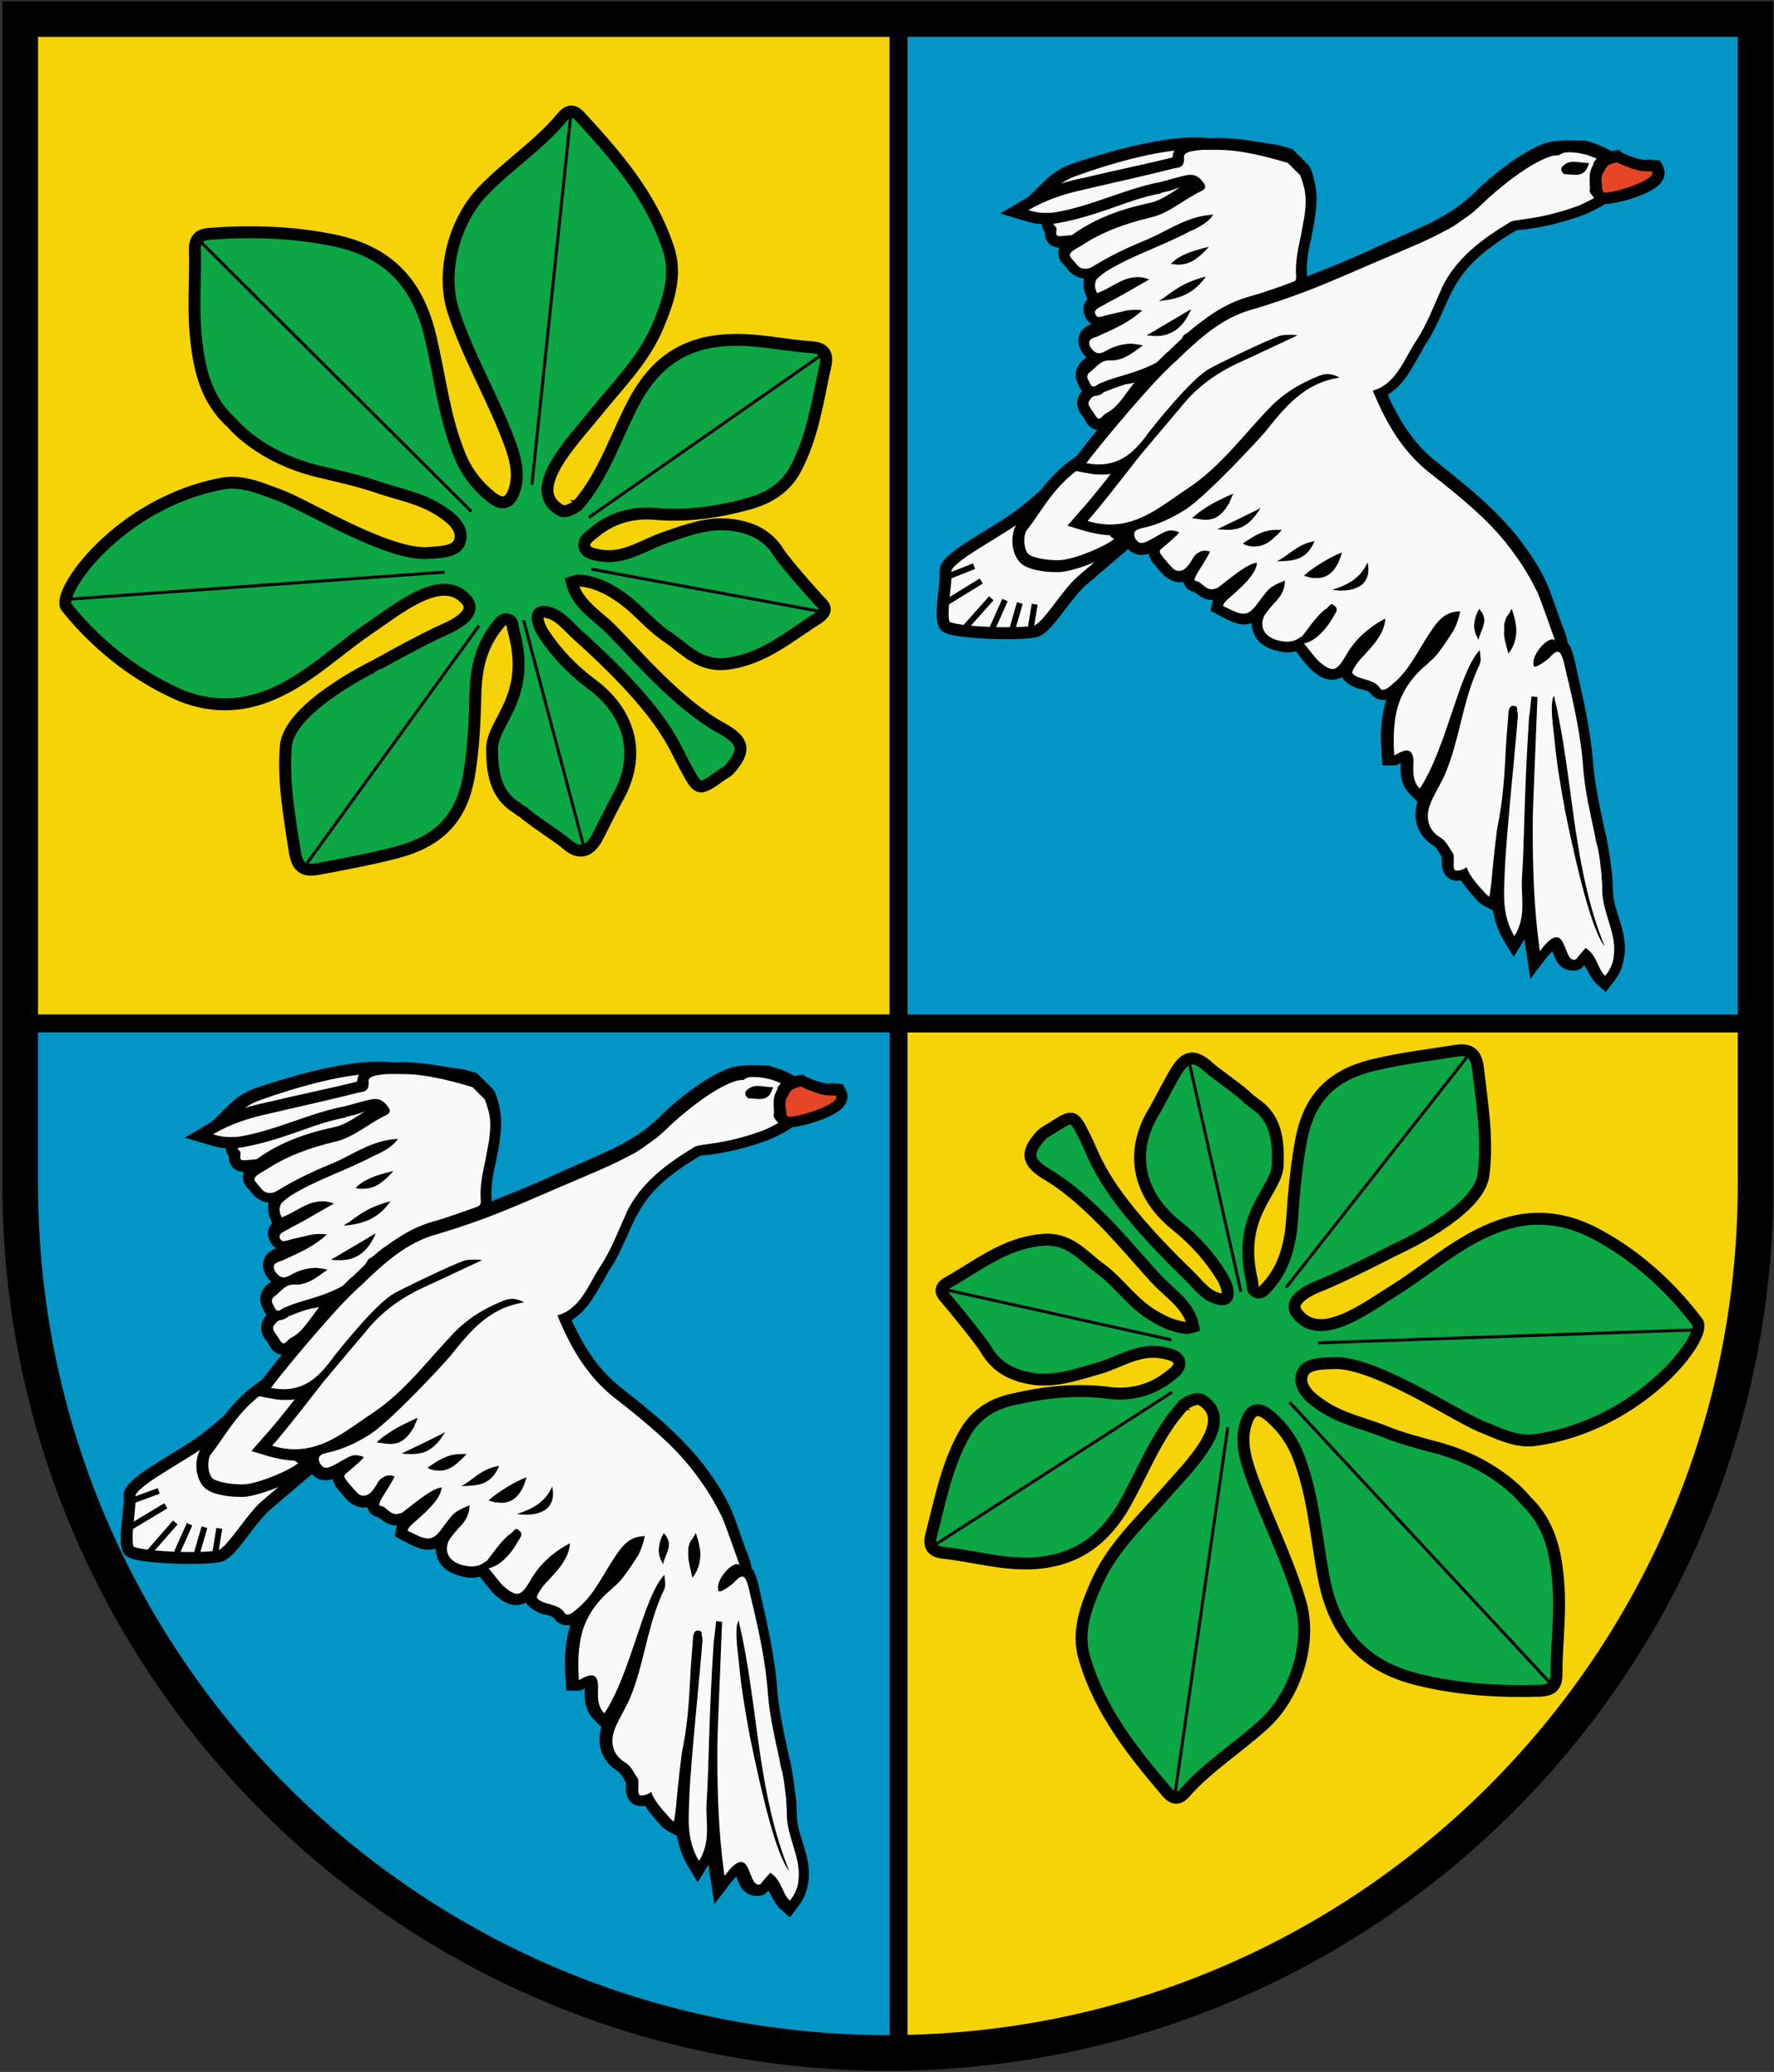 <?xml version="1.0" encoding="utf-8"?>
<!-- Generator: Adobe Illustrator 19.2.1, SVG Export Plug-In . SVG Version: 6.00 Build 0)  -->
<svg version="1.1" id="Layer_1" xmlns="http://www.w3.org/2000/svg" xmlns:xlink="http://www.w3.org/1999/xlink" x="0px" y="0px"
	 viewBox="0 0 298.5 348.4" enable-background="new 0 0 298.5 348.4" xml:space="preserve">
<rect x="0" y="0" width="298.5" height="348.4" fill="#333333" stroke="none"/>
<g>
	<rect x="3.4" y="3.2" fill="#F5D306" stroke="#000000" stroke-width="3" stroke-miterlimit="10" width="147.8" height="168.9"/>
	<path fill="#F5D306" stroke="#000000" stroke-width="3" stroke-miterlimit="10" d="M151.2,172.1v173.1c79.8-1,144.2-66,144.2-146
		v-27.1H151.2z"/>
	<rect x="151.2" y="3.2" fill="#0296C6" stroke="#000000" stroke-width="3" stroke-miterlimit="10" width="144.2" height="168.9"/>
	<path fill="#0296C6" stroke="#000000" stroke-width="3" stroke-miterlimit="10" d="M3.4,172.1v27.1c0,80.6,65.4,146,146,146
		c0.6,0,1.2,0,1.8,0V172.1H3.4z"/>
</g>
<g>
	<g>
		<g>
			<g>
				<path fill="#F7FAF8" stroke="#000000" stroke-width="2" stroke-miterlimit="10" d="M182.1,77.2c0,0-6.7,6.8-11.3,10
					s-11.8,6.7-11.7,8.8c0.2,2.2-1.2,8.2,0,9.3c1.2,1.2,13.3,1.5,15.3,0.8s5-6.2,7.7-8.5c2.7-2.3,13.5-11.5,13.5-11.5L182.1,77.2z"
					/>
				<g>
					<line fill="none" stroke="#000000" stroke-miterlimit="10" x1="158.6" y1="101.7" x2="165.1" y2="97.7"/>
					<line fill="none" stroke="#000000" stroke-miterlimit="10" x1="159.1" y1="97.1" x2="163.9" y2="95.2"/>
					<line fill="none" stroke="#000000" stroke-miterlimit="10" x1="161.9" y1="106.1" x2="166.8" y2="100.6"/>
					<line fill="none" stroke="#000000" stroke-miterlimit="10" x1="166.6" y1="106.5" x2="169.1" y2="100.9"/>
					<line fill="none" stroke="#000000" stroke-miterlimit="10" x1="170.1" y1="106.6" x2="171.6" y2="101.4"/>
					<line fill="none" stroke="#000000" stroke-miterlimit="10" x1="173.3" y1="106.4" x2="174.1" y2="101.6"/>
				</g>
			</g>
			<g>
				<path fill="#F7FAF8" d="M177.7,95.3c-1.3,0-3.9-0.2-5.1-1.1c-0.9-0.6-1.1-1.8-1.2-2.4c-0.1-1,0-2.4,0.7-3.2
					c0.6-0.7,1.2-1.6,1.8-2.5c2.8-4.1,6.5-9.7,15.9-11.8l1.9-0.4l-0.7,1.8c-2.2,5.4-4.1,12-3.3,13.9c0.1,0.2,0.2,0.2,0.2,0.2
					l1.7,0.6l-1.4,1.2c-1.7,1.4-7.1,3.7-9.8,3.9C178.1,95.2,177.9,95.3,177.7,95.3C177.7,95.3,177.7,95.3,177.7,95.3z"/>
				<path d="M189.9,75.2c-0.5,1.1-5.8,14.4-2.4,15.4c-1.5,1.3-6.8,3.5-9.2,3.6c-0.1,0-0.3,0-0.5,0c-1.4,0-3.6-0.3-4.6-0.9
					c-1-0.7-1.1-3.3-0.4-4.2C175.9,85.4,178.8,77.7,189.9,75.2 M193.2,72.3l-3.7,0.9c-9.7,2.2-13.8,8.2-16.5,12.2
					c-0.6,0.9-1.2,1.8-1.7,2.4c-1.1,1.4-1,3.4-0.9,4c0.2,1.4,0.8,2.5,1.6,3.1c1.8,1.3,5.3,1.3,5.7,1.3c0.2,0,0.4,0,0.6,0
					c2.9-0.2,8.6-2.6,10.4-4.1l2.7-2.3l-3.1-1c-0.3-1.4,0.8-6.6,3.3-12.9L193.2,72.3L193.2,72.3z"/>
			</g>
			<g>
				<path fill="#F7FAF8" d="M178.2,40.7c-0.2,0-0.3,0-0.4,0c-0.6-0.1-1.3-0.5-1.1-1.9c0,0,0-0.1,0-0.1c-0.4-0.4-0.6-0.9-0.4-1.4
					c0.1-0.3,0.4-1,1.7-1.1c0.5,0,0.9-0.2,0.9-1c0-1.1-0.9-2.2-1.4-2.2l-3.8,1.1l2.8-2.8c1.3-1.3,2.8-2.2,4.5-2.7
					c8.5-2.9,15.5-4.4,20.2-4.4c5.1,0,6.4,1.7,6.6,3.2c0.6,3.8-6.6,8.7-17.5,12c-0.7,0.2-3.9,0.6-10.6,1.4c-0.6,0.1-0.9,0.1-1.1,0.1
					C178.4,40.7,178.3,40.7,178.2,40.7z"/>
				<path d="M201.1,25.1c10.7,0,5.8,8.1-11.1,13.2c-1.2,0.4-10.9,1.4-11.5,1.4c-0.1,0-0.2,0-0.2,0c-0.1,0-0.1,0-0.2,0
					c-0.8-0.2,0-1.2-0.5-1.6c-0.6-0.4-0.3-0.9,0.6-1c3.3-0.3,1.4-5.2-0.6-5.2c-0.1,0-0.2,0-0.4,0.1c1.2-1.2,2.6-2,4.1-2.5
					C190.3,26.3,196.9,25.1,201.1,25.1 M201.1,23.1c-4.9,0-12,1.5-20.6,4.4c-1.8,0.6-3.4,1.6-4.8,3l-5.7,5.6l7.4-2.2
					c0.2,0.3,0.5,0.8,0.5,1.2c-1.3,0.1-2.2,0.8-2.5,1.9c-0.2,0.6-0.1,1.4,0.4,2c0,2.1,1.5,2.5,2,2.6c0.2,0,0.4,0.1,0.6,0.1
					c0.1,0,0.3,0,0.5,0c0.1,0,0.5-0.1,1-0.1c6.9-0.8,9.9-1.1,10.8-1.4c11.7-3.5,18.8-8.6,18.2-13.1
					C208.5,25.6,207.2,23.1,201.1,23.1L201.1,23.1z"/>
			</g>
			<g>
				<path fill="#F7FAF8" d="M184.9,71.4c-0.7,0-1.2-0.4-1.6-1.3c0-0.1-0.2-0.3-0.2-0.3l-0.1-0.1c-0.2-0.2-0.3-0.4-0.4-0.6
					c-0.7-1.2-0.2-2.1,0.2-2.6c0.2-0.2,0.3-0.4,0.6-0.5c1.6-1.3,3.4-1.7,5.7-2.2c0.6-0.1,1.1-0.3,1.6-0.4l2.8-0.7l-1.8,2.3
					c-0.5,0.6-0.8,1.1-1.2,1.6c-1.2,1.6-2.2,3-3.9,3.8c0,0-0.2,0.2-0.2,0.2C186,71,185.6,71.4,184.9,71.4L184.9,71.4z"/>
				<path d="M190.9,64.3c-1.9,2.4-2.8,4.2-4.8,5.2c-0.4,0.2-0.8,0.9-1.2,0.9c-0.2,0-0.4-0.2-0.7-0.7c-0.1-0.2-0.2-0.3-0.3-0.5
					c-0.2-0.2-0.3-0.4-0.5-0.7c-0.3-0.4-0.4-0.9,0.1-1.4c0.1-0.1,0.2-0.3,0.4-0.4c1.5-1.2,3.1-1.5,5.4-2.1
					C189.8,64.6,190.3,64.5,190.9,64.3 M196.1,60.9l-5.7,1.4c-0.5,0.1-1.1,0.3-1.5,0.4l-0.1,0c-2.3,0.5-4.3,1-6.1,2.4
					c-0.3,0.2-0.5,0.4-0.7,0.7c-0.9,1.1-1,2.5-0.2,3.7c0.2,0.3,0.4,0.5,0.5,0.7l0.1,0.1c0,0.1,0.1,0.1,0.1,0.2
					c0.7,1.5,1.7,1.8,2.5,1.8c1.1,0,1.8-0.7,2.1-1.1c0,0,0.1-0.1,0.1-0.1c1.8-1,2.9-2.5,4.1-4.1c0.4-0.5,0.8-1,1.2-1.6L196.1,60.9
					L196.1,60.9z"/>
			</g>
			<g>
				<path fill="#F7FAF8" d="M184,65.9c-0.4,0-1-0.1-1.5-1.1l-0.1-0.2c-0.1-0.3-0.3-0.5-0.4-0.8c-0.2-0.6-0.2-1.5,0.8-2.3
					c0.2-0.2,0.4-0.4,0.6-0.6c0.3-0.2,0.5-0.5,0.8-0.7c-0.9-0.3-1.4-1.1-1.5-1.4c-0.4-0.6-0.5-1.3-0.3-1.8c0.3-0.8,1.1-1.2,1.6-1.3
					c0.1,0,0.1-0.1,0.2-0.1c0.4-0.2,0.7-0.4,1.1-0.5l0.4-0.2c1.1-0.5,2.2-1,3.2-1.7c-0.3,0.1-0.7,0.2-1,0.2c-0.5,0.1-1,0.3-1.6,0.3
					c-0.1,0-0.3,0.1-0.4,0.1c-0.3,0.1-0.6,0.2-1,0.2c-0.3,0-0.5-0.1-0.7-0.2l-0.1-0.1l-0.2-0.2c-0.2-0.2-0.4-0.5-0.5-0.8
					c-0.5-1.6,1-2.3,1.6-2.6l0.3-0.1l0.5-0.3c1.3-0.7,2.7-1.4,4.1-2.2c-0.8,0.3-1.6,0.7-2.5,1.2c-0.8,0.4-1.6,0.9-2.5,1.2l-0.9,0.3
					l-0.4-0.8c-0.6-1.2-0.6-2.3,0-3.2c0.1-0.1,0.2-0.2,0.2-0.3c0.5-0.6,1.1-1,1.8-1.4c0,0,0.1-0.1,0.1-0.1c-0.5,0.3-1,0.6-1.5,0.9
					c-0.6,0.4-1.2,0.5-1.8,0.5c-0.6,0-1.1-0.2-1.6-0.5c-0.5-0.4-0.8-0.8-1.1-1.2l-0.2-0.2c-0.1-0.1-0.1-0.1-0.2-0.2
					c0,0,0-0.1-0.1-0.1c-0.4-0.3-0.6-0.8-0.5-1.3c0.1-0.9,0.9-1.5,1.8-2c0.1-0.1,0.3-0.2,0.4-0.3c3.3-2.3,7.2-3.8,12-4.9
					c1.9-0.4,3.5-1.5,5.3-2.6c1-0.6,2-1.2,3-1.8c-0.6-0.8-1-0.8-1.2-0.8c-0.1,0-0.1,0-0.2,0c-0.9,0.2-1.7,0.4-2.6,0.7
					c-0.8,0.2-1.6,0.5-2.5,0.6c-0.1,0-0.6,0.1-0.6,0.1c-2.5,0.6-5,1.4-7.4,2.2c-3,1-6.1,2.1-9.3,2.6c-0.6,0.1-1.3,0.2-1.9,0.2
					c-0.9,0-1.9-0.1-2.8-0.4c-0.1,0-0.2,0-0.3-0.1l-2.2-0.7l2-1.2c3.2-1.9,6.8-2.9,9.5-3.5c1.9-0.4,3.8-0.9,5.7-1.3
					c3.2-0.7,6.4-1.5,9.6-2.2c0.1,0,0.2,0,0.3-0.1c0.2,0,0.5-0.1,0.5-0.1c0-0.2,0.1-0.3,0-0.5c-0.1-0.5,0.1-1,0.5-1.4
					c0.7-0.6,1.8-0.8,3.2-0.9l0.2,0c0.8-0.1,1.7-0.1,2.6-0.1c3.4,0,6.6,0.7,10.3,1.7c0.6,0.2,1.9,0.5,1.9,0.5l2.5,2.5l0.1,0.2
					c0.3,0.8,0.6,1.6,0.7,2.6c0.3,1.5,0.3,3,0,4.8c-0.2,1.2-0.4,2.3-0.6,3.4l0,0.1c-0.5,2.2-0.9,4.3-0.8,6.5
					c0.1,1.7-1.4,2.2-2.2,2.4c-0.1,0-0.3,0.1-0.4,0.1c-0.7,0.2-1.3,0.5-2,0.7c-5.1,1.8-10,3.4-14,7c-0.2,0.2-0.4,0.3-0.6,0.4
					c0,0-0.1,0-0.1,0c-1.1,1.9-2.5,3.4-4.5,4.5c-1.1,0.7-2.4,1.2-4.1,1.8c-0.7,0.2-1.4,0.4-2.1,0.7c-0.8,0.2-1.6,0.5-2.4,0.8
					c-0.5,0.2-1,0.3-1.4,0.5c0,0-0.1,0-0.1,0.1C184.9,65.6,184.5,65.9,184,65.9z M189.3,58.9c-0.6,0.1-1.3,0.3-1.9,0.6
					C188,59.5,188.7,59.2,189.3,58.9z M199,38.4c-0.7,0.3-1.4,0.7-2.1,1C197.6,39,198.3,38.7,199,38.4z"/>
				<path d="M204.9,25.2c3.4,0,6.8,0.8,10.1,1.7c0.6,0.2,1.1,0.3,1.7,0.5c0.7,0.7,1.4,1.4,2.1,2.1c0.3,0.8,0.5,1.6,0.7,2.3
					c0.3,1.5,0.2,3,0,4.5c0,0,0,0,0,0c-0.2,1.1-0.4,2.2-0.6,3.3c-0.5,2.3-1,4.6-0.8,6.9c0.1,1.1-1,1.2-1.9,1.5
					c-5.7,2-11.6,3.7-16.3,7.9c-0.2,0.2-0.7,0.3-0.8,0.6c-1.1,2-2.5,3.3-4.2,4.3c-1.2,0.7-2.5,1.2-3.9,1.7c-1.5,0.5-3,0.9-4.5,1.4
					c-0.5,0.2-1,0.4-1.5,0.6c-0.3,0.1-0.6,0.5-1,0.5c-0.2,0-0.4-0.1-0.6-0.5c-0.1-0.3-0.3-0.6-0.4-0.8c-0.1-0.4-0.1-0.8,0.5-1.2
					c1-0.8,1.7-1.9,3.1-1.9c0.1,0,0.1,0,0.2,0c0,0,0,0,0,0c0,0,0.1,0,0.1,0c0,0,0,0,0,0c0.1,0,0.1,0,0.2,0c1.9,0,3.4-1.2,5.2-2.5
					c-0.3-0.1-0.6-0.1-0.9-0.2c-0.3,0-0.7-0.1-1-0.1c-1.7,0-3.1,0.5-4.5,1.3c-0.4,0.2-0.7,0.3-1,0.3c-0.5,0-1-0.4-1.4-1
					c-0.8-1.4,0.6-1.6,1.1-1.8c0.4-0.2,0.7-0.3,1.1-0.5c2.2-1,4.4-2,6.5-3.9c-0.4-0.1-0.8-0.1-1.2-0.1c-0.8,0-1.5,0.1-2.2,0.3
					c-0.9,0.2-1.7,0.4-2.6,0.6c-0.4,0.1-0.9,0.3-1.3,0.3c-0.1,0-0.2,0-0.3-0.1c0,0-0.1-0.1-0.1-0.1c-0.1-0.1-0.2-0.2-0.2-0.3
					c-0.3-0.8,0.7-1.1,1.4-1.5c0.2-0.1,0.4-0.2,0.5-0.3c2-1,4-2.2,6.1-3.4c0.2-0.1,0.4-0.2,0.7-0.4c0.1-0.1,0.3-0.1,0.4-0.2
					c-0.7-0.3-1.4-0.4-2-0.4c0,0,0,0,0,0c-2.6,0-4.5,1.9-6.8,2.7c-0.5-1-0.4-1.7-0.1-2.3c0.1-0.1,0.1-0.2,0.2-0.2
					c0.4-0.4,0.9-0.8,1.5-1.2c4.4-2.7,9.3-4.2,13.8-6.6c0.2-0.1,0.4-0.2,0.7-0.3c1-0.5,2-1,3-2c0.1-0.1,0.2-0.2,0.2-0.3
					c0.1-0.1,0.2-0.2,0.3-0.3c-4.4,0.2-7.5,2.6-11,4.1c-3.2,1.3-6.4,2.8-9.3,4.6c-0.5,0.3-0.9,0.4-1.3,0.4c-0.4,0-0.7-0.1-1-0.3
					c-0.4-0.3-0.7-0.8-1.1-1.2c-0.1-0.1-0.1-0.2-0.2-0.2c0-0.1-0.1-0.1-0.1-0.2c-0.7-0.7,0.7-1.4,1.6-1.9c3.6-2.4,7.5-3.8,11.7-4.8
					c3.2-0.7,5.7-3.1,8.7-4.5c0.3-0.2,0.5-0.3,0.6-0.6c0-0.1,0-0.3-0.1-0.4c0,0,0,0,0-0.1c0,0,0-0.1-0.1-0.1
					c-0.5-0.8-1.2-1.5-2.2-1.5c-0.1,0-0.2,0-0.4,0c0,0,0,0,0,0c-1.7,0.3-3.4,0.9-5.1,1.3c-0.2,0-0.4,0.1-0.6,0.1
					c-5.7,1.3-10.9,3.9-16.7,4.9c-0.6,0.1-1.1,0.1-1.7,0.1c-0.8,0-1.7-0.1-2.6-0.4c-0.1,0-0.2,0-0.2-0.1c2.9-1.7,6-2.7,9.2-3.4
					c5.1-1.2,10.2-2.3,15.3-3.6c0.6-0.1,1.4-0.1,1.6-1.1c0-0.2,0.1-0.5,0-0.8c0-0.2,0.1-0.4,0.2-0.5c0.5-0.5,1.9-0.6,2.9-0.7
					C203.2,25.2,204.1,25.2,204.9,25.2 M198.2,44.5c1.3,0,2.3-0.4,3.2-1.1c0.7-0.5,1.4-1.2,2-1.9c-1.6,0.4-3.2,0.8-4.7,1.6
					c-0.6,0.3-1.1,0.7-1.6,1.2c0,0-0.1,0.1-0.1,0.1c0.1,0,0.2,0,0.2,0C197.5,44.4,197.9,44.5,198.2,44.5 M195,50.6
					c3.7-0.3,6-1.4,7.9-4.1c-1.2,0.3-2.3,0.7-3.4,1.2c-1.2,0.6-2.4,1.4-3.7,2.4C195.6,50.3,195.3,50.4,195,50.6 M194.3,56.5
					c0.1,0,0.1,0,0.2,0c0.8,0,1.5-0.1,2.2-0.4c1.3-0.5,2.4-1.5,3.3-3.2c0.1-0.2,0.2-0.4,0.3-0.6c0-0.1,0.1-0.2,0.1-0.3
					c-0.2,0.1-0.5,0.3-0.7,0.4c-2.3,1.4-4.1,2.4-5.9,3.5c-0.3,0.2-0.6,0.3-0.9,0.5C193.5,56.4,193.9,56.5,194.3,56.5 M204.9,23.2
					c-0.9,0-1.8,0.1-2.7,0.2l-0.2,0c-1.6,0.2-2.9,0.4-3.8,1.2c-0.6,0.5-0.9,1.2-0.9,1.9c0,0-0.1,0-0.1,0c-3.2,0.8-6.5,1.5-9.6,2.2
					c-1.9,0.4-3.8,0.9-5.7,1.3c-2.8,0.6-6.4,1.6-9.7,3.6l-3.9,2.3l4.4,1.3c0.1,0,0.2,0.1,0.3,0.1c1,0.3,2,0.4,3.1,0.4
					c0.7,0,1.3-0.1,2-0.2c3.3-0.6,6.4-1.6,9.5-2.7c2.5-0.9,4.8-1.7,7.3-2.2c0.1,0,0.2,0,0.3-0.1c0.1,0,0.2,0,0.3-0.1
					c0.9-0.2,1.7-0.4,2.5-0.7c0.2-0.1,0.4-0.1,0.6-0.2c-0.2,0.1-0.3,0.2-0.5,0.3c-1.7,1.1-3.2,2.1-5,2.4c-5,1.1-9,2.7-12.4,5.1
					c-0.1,0.1-0.3,0.2-0.4,0.3c-0.9,0.6-2.1,1.3-2.2,2.7c-0.1,0.8,0.2,1.5,0.8,2.1c0,0.1,0.1,0.1,0.1,0.1l0.2,0.2
					c0.3,0.4,0.7,1,1.3,1.4c0.6,0.4,1.2,0.7,1.9,0.7c-0.2,0.9-0.1,1.9,0.4,3l0.2,0.5c-0.9,0.9-0.8,1.9-0.5,2.7
					c0.2,0.5,0.4,0.9,0.8,1.2c0.1,0.1,0.2,0.2,0.4,0.3c-0.6,0.2-1.7,0.7-2.1,1.9c-0.2,0.6-0.3,1.5,0.4,2.7c0.2,0.4,0.5,0.7,0.8,1
					c-0.2,0.2-0.3,0.3-0.5,0.4c-1.1,0.9-1.5,2.1-1.2,3.3c0.1,0.4,0.3,0.7,0.4,1l0.1,0.2c0.7,1.4,1.9,1.6,2.4,1.6
					c0.9,0,1.5-0.4,1.8-0.7l0,0c0.4-0.1,0.8-0.3,1.3-0.5c0.8-0.3,1.5-0.5,2.3-0.8c0.7-0.2,1.4-0.4,2.1-0.7c1.7-0.6,3.1-1.2,4.3-1.9
					c2-1.2,3.6-2.7,4.7-4.7c0.2-0.1,0.4-0.2,0.6-0.4c3.8-3.5,8.6-5.1,13.6-6.8c0.7-0.2,1.3-0.5,2-0.7c0.1,0,0.2-0.1,0.3-0.1
					c0.7-0.2,3-0.9,2.9-3.4c-0.1-2,0.3-4,0.8-6.2l0-0.1c0.2-1.1,0.5-2.2,0.6-3.4c0.3-1.9,0.3-3.6,0-5.1c-0.2-1-0.4-1.9-0.8-2.8
					l-0.2-0.4l-0.3-0.3l-0.6-0.6l-1.6-1.6l-0.4-0.4l-0.5-0.1c-0.6-0.2-1.1-0.3-1.7-0.5C212.4,24,208.7,23.2,204.9,23.2L204.9,23.2z"
					/>
			</g>
			<g>
				<path fill="#F7FAF8" d="M269.5,165c-0.7-0.6-1.1-1.5-1.5-2.3c-0.1-0.3-0.3-0.6-0.4-0.9c-0.2-0.4-0.4-0.7-0.6-0.9l-1.3,1.4
					l-0.3,0.1c-0.2,0.1-0.4,0.1-0.6,0.1c-0.8,0-1.4-0.4-1.9-1.3c-0.2-0.4-0.4-0.8-0.6-1.3c-0.2-0.4-0.5-1.2-0.6-1.3
					c0,0-0.5,0.1-1.7,1.7l-0.2,0.2l-1.4,1.9l-0.3-2.4l-0.1-0.7c-0.3-2.3-0.5-4.6-0.7-7c0,1.4-0.2,2.9-0.8,4.4
					c-0.1,0.3-0.3,0.6-0.4,0.9c0,0-0.1,0.2-0.2,0.3l-0.9,1.4l-0.8-1.4c-2.1-3.6-1.9-7.1-1.8-10.4c0-0.4,0-0.8,0.1-1.1
					c0-0.6,0.1-1.4,0.1-2.3c-0.2,1.4-0.3,2.8-0.4,3.7c0,0.3-0.3,2.7-0.4,3.1l-0.3,1.3l-1.2-0.6c-0.5-0.3-0.8-0.6-1-0.8l-0.1-0.1
					c-0.9-1-2-2.3-2.7-3.5c-0.4,0.2-0.7,0.2-1.1,0.2c-0.2,0-0.3,0-0.5-0.1c-0.8-0.2-1.2-0.9-1.2-2c0-0.2,0-0.4,0-0.5
					c0-0.2,0-0.6,0-0.7c-0.2-0.3-0.4-0.6-0.6-0.9c-0.4-0.6-0.7-1.1-1.3-1.5c-2.4-1.5-3.2-4.1-2-7c0.4-1,0.9-1.9,1.4-2.8
					c0.5-0.9,0.9-1.7,1.3-2.5c0.9-2.3,1.6-4.8,2.2-7.2c-1.3,3.8-2.8,7.9-4.8,10.9l-0.7,1.1l-0.9-0.9c-1.4-1.5-1.4-3.1-1.4-4.5
					c0.1-1.4-0.2-1.7-0.2-1.7c0,0-0.2,0-0.6,0.2l-0.3,0.1c-0.7,0.4-0.9,0.5-1.1,0.5h-0.9l-0.1-0.9c-0.3-3.4-0.1-6.2,0.7-8.6
					c0.4-1.3,0.9-2.4,1.6-3.5c-0.1,0.1-0.3,0.2-0.4,0.4l-0.3,0.2c-0.7,0.6-1.5,1.3-2.4,1.3c-0.5,0-1-0.3-1.3-0.7
					c-0.5-0.7-1.2-0.9-2.1-1.1c-0.3-0.1-0.5-0.1-0.8-0.2c-0.6-0.2-1.4-0.5-1.9-1.3l-0.3-0.4l0.2-0.5c0.1-0.3,0.3-0.6,0.4-0.9
					c0.5-1,1.2-1.8,1.9-2.5l0.4-0.4c0.6-0.7,1.2-1.3,1.7-2c0.2-0.3,0.4-0.5,0.5-0.8c-1.7,1.2-3,2.6-3.9,4.3c-1,1.7-1.8,3-3.3,3
					c-1,0-2-0.7-3.1-1.7c-0.5-0.5-1.4-1.6-2.2-2.7c-0.1-0.2-0.2-0.3-0.3-0.3l-0.2-0.3c-0.6,0.2-1.2,0.3-1.8,0.3
					c-0.5,0-1.1-0.1-1.6-0.2c-1.9-0.5-2.8-1.5-3.1-2.3c-0.5-1-0.4-2.1,0.1-3.2c0.2-0.4,0.8-1.1,2.1-2.6l0.2-0.2
					c0.2-0.3,0.5-0.6,0.7-0.9c-0.2,0.1-0.4,0.2-0.5,0.4c-0.3,0.2-1.3,1.7-1.8,2.2c-0.2,0.3-0.4,0.5-0.5,0.6
					c-0.6,0.8-1.5,1.6-2.8,1.6c-1,0-2.1-0.5-3.9-1.5l-0.7-0.4l0.1-0.7c0-0.2,0.1-0.4,0.2-0.7c0.2-0.4,0.5-0.8,1.6-1.7
					c0.7-0.7,1.9-1.6,2.7-2.6c-0.8,0.5-1.7,1.2-2.4,1.7c-1.1,0.9-1.5,1.2-1.8,1.3c-0.5,0.2-0.9,0.3-1.3,0.3c-1,0-1.7-0.5-2.2-1
					c-0.3-0.3-0.5-0.4-0.7-0.4c-0.4-0.1-0.8-0.3-1-0.7c-0.4-0.8,0.2-1.6,0.8-2.6c0.1-0.1,0.2-0.3,0.2-0.4c0,0,0.2-0.3,0.3-0.6
					c-0.1,0.1-0.2,0.2-0.2,0.3l-0.9-0.4l0.8,0.5c-0.9,1.4-1.8,2.1-2.8,2.1c-0.7,0-1.3-0.3-1.9-0.9c-0.7-0.6-1.9-2.2-1.9-2.2
					c-0.7-0.9-0.6-1.8,0.2-2.5c0,0,0.8-0.7,1.1-0.9c-0.6,0.3-1.4,0.8-1.7,1c-0.2,0.1-0.4,0.2-0.5,0.3c-0.4,0.2-1,0.5-1.6,0.5
					c-0.7,0-1.3-0.3-1.7-1c-0.1-0.1-0.2-0.3-0.2-0.4c-0.3-0.7-0.3-1.4-0.1-1.9c0.1-0.1,0.2-0.3,0.3-0.4c-1.1,0.3-2.2,0.4-3.3,0.4
					c-1.4,0-2.8-0.2-4.2-0.6l-1.5-0.4l1.1-1.2c1.8-2,5.3-6.5,7.3-9.1c-1.3,0.8-2.8,1.2-4.6,1.2c-0.7,0-1.5-0.1-2.3-0.2l-1.3-0.3
					l0.6-1.2c0.6-1.2,9.4-11.8,13.7-15.9l1.6-1.5c4.1-4,7.9-7.4,13-8.8c3.6-1,7.4-2.4,11.9-4.2c2.8-1.1,5.6-2.4,8.4-3.6
					c1-0.4,2.1-0.9,3.1-1.3l1.5-0.7c2.4-1,4.9-2.1,7.1-3.3l0.4-0.2c0.8-0.5,1.6-0.9,2.3-1.3c0.7-0.5,1.4-0.9,2-1.4
					c0.7-0.5,1.3-1.1,1.9-1.7c0.1-0.1,6.2-6.1,11.3-7.9c0.6-0.2,1.2-0.3,1.7-0.4l0.2,0c0.6-0.1,1.2-0.1,1.8-0.1
					c0.9,0,1.8,0.1,2.7,0.3c0.6,0.1,1.2,0.3,1.8,0.5c0.9,0.3,1.8,0.8,2.6,1.3l0.9,0.6l-0.7,0.9c-0.1,0.2-0.5,0.6-0.5,0.6
					c-0.1,0.1-0.2,0.3-0.3,0.4c-0.6,0.9-0.6,1.5-0.2,2.1c0.1,0.1,0.1,0.2,0.2,0.3l0.5,0.6l-0.5,0.6c-0.2,0.2-0.4,0.5-0.7,0.7
					c-1,0.7-2.8,1.6-3.9,2c-4.7,1.7-7.8,2.1-9.6,2.3c-0.8,0.1-1.6,0.2-1.8,0.3c-4.2,2.6-8.6,5.6-11,10.6l-0.1,0.1
					c-0.4,0.9-0.8,1.8-1.2,2.7c-0.9,2.1-1.9,4.3-3.2,6.2c-0.5,0.7-0.9,1.5-1.4,2.3c-0.8,1.4-1.6,2.9-2.8,4.2
					c-0.8,0.8-1.6,1.4-2.6,1.9c2.5,5.7,5.4,9.8,9.1,12.7c2.6,2,5.3,4.2,7.9,6.6c2.6,2.4,4.8,4.8,6.6,7.3c1.5,2.1,2.8,4.2,3.8,6.4
					c0.4,0.8,1.3,3.5,2.4,6.5c0.3,0.7,0.5,1.3,0.6,1.7c0.1,0.1,0.1,0.3,0.2,0.4l0.1,0.5l-0.3,0.5c0.3,0.1,0.6,0.4,0.9,0.8
					c0.2,0.4,0.4,0.8,0.5,1.4l0.1,0.4c1.4,5.8,2.8,11.8,3.2,17.8c0.2,3.2,0.9,6.3,1.6,9.4c0.1,0.6,0.3,1.3,0.4,1.9
					c0.1,0.6,0.2,1.2,0.4,1.8c0.2,1.2,0.4,2.2,0.5,3.2c0.1,0.7,0.2,1.5,0.3,2.3c0.1,0.8,0.1,1.6,0.1,2.3c0,1.5,0.5,3,1,4.6
					c0.6,1.8,1.1,3.7,1.1,5.6c0,0.5-0.1,0.9-0.2,1.4c-0.3,1.2-0.8,2.3-1.6,3.3l-0.7,0.9L269.5,165z M244.6,104
					c-1.2,0.5-2,1.6-2.9,2.8c-0.6,0.9-1.2,1.8-1.7,2.7c-0.5,0.8-0.9,1.6-1.5,2.4c0.3-0.3,0.7-0.6,1.1-1c0.4-0.3,0.8-0.7,1.2-1.1
					c0.9-0.9,3.1-4.2,3.3-4.7C244.3,104.7,244.5,104.4,244.6,104z M261.1,108.7c-0.4,0.2-1,0.8-1.5,1.6c-0.1,0.1-0.1,0.2-0.1,0.2
					c0.2-0.2,0.4-0.3,0.5-0.4l0.2-0.3c0.3-0.3,0.7-0.7,1.1-0.9C261.2,108.8,261.2,108.8,261.1,108.7z M254,105c0,0.1,0,0.2,0,0.3
					c0,0.2,0,0.4,0,0.6c0,0.2,0.1,0.5,0.1,0.8c0-0.4,0-0.9,0-1.4C254,105.3,254,105.2,254,105z M223.6,103.3c-0.5,0.4-1.3,1.3-2.6,3
					C222.2,105.5,223.2,104.2,223.6,103.3z M223.9,94.9c-0.3,0.2-0.7,0.4-1,0.6c-0.3,0.2-0.7,0.4-1,0.7
					C222.5,96.2,223.3,95.9,223.9,94.9z M212.7,90.5c-0.2,0.1-0.5,0.2-0.7,0.3C212.2,90.7,212.5,90.6,212.7,90.5z M214.8,68.7
					c-1.4,1.4-2.7,2.9-4,4.4c-3,3.4-6.1,6.9-10.1,9.5c-0.6,0.4-1.3,0.9-1.9,1.3c-1.7,1.2-3.4,2.4-5.2,3.3c1.9-0.6,3.8-1.5,5.7-2.7
					c3.6-2.4,12.1-11.7,13-12.8C213.1,70.7,214,69.7,214.8,68.7z M205.3,85.1c-0.6,0.3-1.1,0.6-1.6,0.9c-0.2,0.1-0.4,0.2-0.5,0.3
					c0.3,0,0.5-0.1,0.8-0.2C204.4,86,204.9,85.6,205.3,85.1z M264.1,28.3c0.3,0,0.7,0.1,1,0.1c0.3,0,0.5,0,0.7-0.1c0,0,0,0,0,0
					c-0.4,0-0.7-0.1-1-0.1C264.4,28.2,264.2,28.2,264.1,28.3C264,28.3,264.1,28.3,264.1,28.3z"/>
				<path d="M264,25.6c0.8,0,1.6,0.1,2.4,0.3c0.6,0.1,1.1,0.3,1.6,0.5c0.8,0.3,1.6,0.7,2.5,1.2c-0.1,0.2-0.3,0.4-0.4,0.5
					c0,0-0.1,0.1-0.1,0.1c-0.1,0.1-0.2,0.3-0.3,0.4c-0.6,1-0.9,2-0.2,3.2c0.1,0.1,0.2,0.3,0.3,0.4c-0.2,0.2-0.4,0.4-0.6,0.5
					c-0.9,0.6-2.6,1.5-3.6,1.9c-7.2,2.6-10.5,2.1-11.6,2.8c-4.6,2.8-8.9,5.9-11.4,11c0,0,0,0.1,0,0.1c-1.4,3-2.5,6.1-4.3,8.8
					c-1.4,2.1-2.4,4.6-4.1,6.4c-0.7,0.7-1.4,1.3-2.4,1.7c-0.3,0.1-0.5,0.2-0.8,0.3c2.2,5.4,5.1,10.4,9.8,14c2.7,2.1,5.3,4.2,7.8,6.5
					c2.4,2.2,4.5,4.5,6.4,7.2c1.4,1.9,2.6,4,3.7,6.2c0.5,1.1,2.5,6.8,3,8.2c-0.1-0.2-0.3-0.3-0.5-0.3c-1.2,0-3.7,2.9-3.1,4.5
					c0,0.1,0.1,0.1,0.2,0.1c0.5,0,2-1.1,2.3-1.4c0.5-0.5,1-1.1,1.5-1.1c0.2,0,0.4,0.1,0.6,0.5c0.1,0.3,0.3,0.6,0.4,1.1
					c1.4,5.9,2.9,12,3.3,18c0.3,3.9,1.2,7.6,2,11.4c0.1,0.6,0.2,1.2,0.4,1.7c0.2,1,0.4,2.1,0.5,3.2c0.1,0.7,0.2,1.5,0.2,2.2
					c0.1,0.7,0.1,1.5,0.1,2.2c0.1,3.4,2.2,6.8,2,10.1c0,0.4-0.1,0.8-0.1,1.2c-0.2,1-0.6,1.9-1.4,2.9c-0.8-0.7-1.1-1.8-1.7-2.9
					c-0.4-0.7-0.8-1.3-1.6-1.8c-0.4,0.5-0.9,1-1.2,1.4c-0.2,0.2-0.3,0.4-0.4,0.5c-0.1,0-0.2,0.1-0.3,0.1c-0.4,0-0.8-0.3-1-0.8
					c-0.6-1.1-0.9-3-2-3c-0.6,0-1.4,0.5-2.6,2.1c-0.1,0.1-0.1,0.2-0.2,0.2c0-0.2-0.1-0.5-0.1-0.7c-0.9-6.7-1.1-13.3-1.1-19.9
					c0-2.4,0.1-4.8,0.2-7.2c0.2-5,0.4-9.9,0.6-14.9c-0.3,0-0.7-0.1-1-0.1c-0.1,0.7-0.3,3.1-0.4,3.3c-0.9,14-0.8,21.4-1.2,27.1
					c-0.2,2.9,0.6,5.9-0.7,8.8c-0.1,0.3-0.2,0.5-0.4,0.8c-0.1,0.1-0.1,0.2-0.2,0.3c-2.2-3.7-1.7-7.4-1.6-11c0.2-5.4,1.8-20.7,2.2-26
					c0-0.1,0-0.2,0-0.3c0-0.2-0.1-0.4-0.1-0.5c0-0.3,0-0.5-0.1-0.7c-0.1-0.1-0.2-0.2-0.5-0.2c0,0-0.1,0-0.1,0c-0.1,0-0.1,0-0.2,0
					c-0.5,0.2-0.6,0.9-0.6,1.5c-0.2,2.4-0.4,4.8-0.5,7.2c-0.2,3.8-0.5,7.7-1.3,11.5c-0.1,0.3-0.8,6.3-1,8.9c0,0.3-0.3,2.6-0.4,3
					c-0.3-0.2-0.5-0.4-0.7-0.6c-0.1-0.2-2.7-2.7-3.1-4.4c-0.7,0.5-1.2,0.6-1.6,0.6c-0.1,0-0.1,0-0.2,0c-0.4-0.1-0.4-0.5-0.4-1.1
					c0-0.7,0.1-1.4-0.1-1.8c-0.7-0.9-1-2-2.2-2.7c-2.1-1.3-2.5-3.5-1.6-5.7c0.7-1.8,1.9-3.5,2.6-5.3c2.1-5.1,2.7-10.7,4.7-15.8
					c0.3-0.8,0.6-1.5,1-2.3c0,0,0,0,0-0.1c0.3-0.6,0-1.6,0-2.3c-3.6,3.8-5.5,16.3-10.1,23.3c0,0,0,0,0,0c-1.1-1.1-1.1-2.4-1.1-3.7
					c0.1-1.1,0-2-0.4-2.4c-0.2-0.2-0.4-0.3-0.7-0.3c-0.3,0-0.6,0.1-1.1,0.3c-0.2,0.1-0.9,0.5-1,0.5c0,0,0,0,0,0
					c-0.2-3-0.1-5.7,0.6-8.2c0.8-2.6,2.3-4.9,4.8-7c0.4-0.4,0.9-0.8,1.3-1.2c1-1,3.3-4.5,3.5-5c0.4-0.9,0.7-1.8,0.9-2.8
					c-2.7,0-3.9,1.8-5.1,3.6c-1.9,2.8-3.3,6-5.9,8.3c-0.6,0.5-1.4,1.3-2,1.3c-0.2,0-0.4-0.1-0.5-0.3c-0.8-1.2-2.2-1.3-3.3-1.7
					c-0.6-0.2-1.1-0.4-1.4-0.9c0.1-0.3,0.2-0.5,0.3-0.7c0.5-0.9,1.1-1.6,1.8-2.3c0.7-0.8,1.5-1.6,2.1-2.5c0.7-1,1.3-2.1,1.4-3.6
					c-3,1.6-5.1,3.6-6.5,6c-1,1.7-1.6,2.5-2.4,2.5c-0.6,0-1.4-0.5-2.4-1.4c-0.6-0.6-2.1-2.6-2.4-2.9c2.8-0.5,5-4.5,5-4.6
					c0.3-0.5,0.9-1.1,0.2-1.7c-0.2-0.2-0.4-0.3-0.5-0.3c-0.4,0-0.6,0.6-1,0.8c-1.4,0.9-3.5,4-3.7,4.2c-0.2,0.3-0.4,0.5-0.7,0.6
					c-0.6,0.5-1.4,0.7-2.2,0.7c-0.4,0-0.9-0.1-1.4-0.2c-2.4-0.6-3.2-2.3-2.4-4.1c0.2-0.5,1.7-2.2,2.1-2.6c0.8-0.9,1.4-1.9,1.4-3.4
					c-0.1,0.1-0.3,0.1-0.4,0.2c-0.8,0.3-1.6,0.7-2.2,1.2c-0.5,0.4-2.1,2.6-2.4,3c0,0,0,0,0,0c-0.7,0.8-1.2,1.2-2,1.2
					c-0.8,0-1.8-0.5-3.4-1.3c0-0.2,0.1-0.3,0.2-0.5c0.3-0.7,5.4-4.1,5.5-6.8c-0.4,0.1-0.8,0.2-1.2,0.4c-1.6,0.7-5,3.6-5.5,3.9
					c-0.4,0.1-0.7,0.2-0.9,0.2c-1.2,0-1.7-1.3-2.7-1.4c-0.6-0.1,0.4-1.5,0.8-2.2c0.1-0.1,1.2-1.9,1.6-2.7c-0.3-0.2-0.7-0.2-0.9-0.2
					c-0.4,0-0.7,0.1-1,0.3c-0.6,0.3-1,0.9-1.2,1.4c0,0-0.1,0.1-0.1,0.1c-0.7,1.2-1.4,1.6-2,1.6c-0.5,0-0.9-0.2-1.2-0.6
					c-0.6-0.6-1.7-1.9-1.8-2.1c-0.4-0.5-0.3-0.8,0.1-1.1c0.5-0.4,2.9-2.4,2.9-2.7c-0.5-0.2-0.9-0.3-1.3-0.3c-0.2,0-0.5,0-0.7,0.1
					c-0.6,0.1-2.6,1.4-3.1,1.6c-0.4,0.2-0.8,0.4-1.2,0.4c-0.3,0-0.6-0.1-0.9-0.5c-0.1-0.1-0.1-0.2-0.2-0.3c-0.5-1.2,0.3-1.5,1.2-1.7
					c2.8-0.6,5.2-1.8,7.4-3.2c3.7-2.5,12.3-11.8,13.3-13c3.3-4.1,6.5-8.2,12.5-9.1c-0.7-0.4-1.4-0.6-2-0.6c0,0-0.1,0-0.1,0
					c-0.5,0-1.1,0.2-1.6,0.4c-2.9,1.2-5.5,2.7-7.8,5c-4.6,4.7-8.4,10.1-14,13.8c-4.1,2.7-7.9,6.1-13.1,6.1c0,0,0,0,0,0
					c-1.2,0-2.5-0.2-3.8-0.6c2.6-2.9,8.3-10.4,9-11.2c0,0,0,0,0,0c1-1.2,6.3-7.5,6.5-7.7c0,0,0,0,0,0c2.5-3.2,5.6-5.6,9.3-7.4
					c0.7-0.3,7.7-3.6,10.5-4.9c-0.4-0.1-0.9-0.1-1.3-0.1c-0.5,0-0.9,0-1.4,0.1c-1.7,0.4-11.7,5.3-12.1,5.6
					c-3.1,1.7-9.5,9.8-10.2,10.7c-2.2,3.1-4.6,5.4-8.4,5.4c-0.7,0-1.4-0.1-2.1-0.2c0,0,0,0,0,0c0.5-0.9,9.2-11.5,13.5-15.7
					c0.5-0.5,1-1,1.6-1.5c3.7-3.6,7.6-7.2,12.6-8.6c4.1-1.2,8.1-2.6,12-4.2c3.9-1.6,7.7-3.3,11.5-4.9c3-1.3,6-2.5,8.8-4
					c0.1-0.1,0.2-0.1,0.4-0.2c0.8-0.4,1.6-0.9,2.3-1.4c0.7-0.5,1.4-1,2.1-1.5c0.7-0.6,1.4-1.2,2-1.8c0,0,6.1-5.9,11-7.7
					c0.5-0.2,1.1-0.3,1.7-0.3C262.9,25.7,263.4,25.6,264,25.6C264,25.6,264,25.6,264,25.6 M265.1,29.4c0.9,0,1.7-0.3,2.1-1.5
					c0.1-0.2,0.1-0.3,0.2-0.5c-0.1,0-0.2,0-0.3,0c-0.8,0-1.6-0.2-2.3-0.2c-0.7,0-1.4,0.2-2,0.9c-0.2,0.3-0.1,0.8,0.3,1.1
					c0.1,0.1,0.2,0.1,0.4,0.1C263.9,29.3,264.5,29.4,265.1,29.4 M202.9,87.4c0.5,0,0.9-0.1,1.3-0.2c1-0.4,1.8-1.2,2.5-2.4
					c0.1-0.1,0.2-0.3,0.2-0.4c0.2-0.4,0.4-0.9,0.6-1.4c-1.6,0.7-3.1,1.4-4.5,2.3c-0.8,0.5-1.6,1.1-2.3,1.7c0,0,0,0-0.1,0.1
					c0.1,0.1,0.3,0.1,0.4,0.1C201.8,87.3,202.4,87.4,202.9,87.4 M206.6,89.1c0.6,0,1.1-0.1,1.6-0.2c1.5-0.4,2.8-1.6,3.9-3.5
					c-0.2,0.1-0.4,0.2-0.5,0.3c-2.6,1.3-4.5,2.2-6.8,3.3C205.5,89,206,89.1,206.6,89.1 M211.1,91.9c1.4,0,2.5-0.7,3.5-1.7
					c0.4-0.3,0.7-0.7,1.1-1.1c-0.3,0-0.6,0-0.8,0c-0.1,0-0.1,0-0.2,0c-1.5,0-2.7,0.5-3.9,1.2c-0.5,0.3-0.9,0.6-1.4,0.9
					c-0.1,0.1-0.2,0.2-0.3,0.2C209.8,91.8,210.5,91.9,211.1,91.9 M214.8,94.4c1.5-0.1,3,0,4.3-0.8c0.7-0.4,1.4-1.1,1.9-2.2
					c0.1-0.1,0.1-0.3,0.2-0.4C218.2,91.5,216.8,93.5,214.8,94.4 M221.6,97.2c2,0,3.4-1.4,4.2-4.3c-1.3,0.5-2.4,1.1-3.5,1.8
					c-1,0.6-2,1.3-2.9,2.1c0.3,0.1,0.7,0.2,1,0.3C220.9,97.2,221.3,97.2,221.6,97.2 M225.8,99.3c1.3,0,2.3-0.3,3.1-0.8
					c1.2-0.8,1.6-2.2,1.2-4c0,0,0,0,0,0.1c-1.1,2.4-2.9,3.5-5.1,4.3c-0.3,0.1-0.6,0.2-0.9,0.3c0.1,0,0.2,0,0.4,0
					C225,99.3,225.4,99.3,225.8,99.3 M248.8,107.6c0.1-0.8,0.6-1.6,0.8-2.4c0.3-0.9,0.2-1.8-0.7-2.8c-0.5,0.8-0.7,1.5-0.8,2.3
					C247.9,105.6,248.2,106.6,248.8,107.6 M253.8,109.9C253.8,109.9,253.8,109.9,253.8,109.9C253.8,109.9,253.8,109.9,253.8,109.9
					c0.5-0.6,0.8-1.2,1-1.8c0.3-0.9,0.4-1.9,0.3-2.8c-0.1-0.6-0.2-1.3-0.4-1.9c-0.1-0.3-0.2-0.6-0.3-1v0c-0.1,0.1-0.2,0.2-0.2,0.3
					c-0.1,0.2-0.2,0.3-0.3,0.5c-0.1,0.1-0.2,0.3-0.3,0.4c-0.2,0.3-0.3,0.6-0.4,1c-0.1,0.2-0.1,0.4-0.1,0.7c0,0.2,0,0.5,0,0.8
					c0,0,0,0,0,0C253,107,253.3,108.1,253.8,109.9 M270,159.1C270,159.1,270,159.1,270,159.1c-5.1-12.5-5.2-25.9-7.8-38.8
					c-0.2-1.1-0.5-2.2-0.7-3.3c-0.1,0.1-0.1,0.2-0.2,0.4c-0.4,1.2-0.1,3.9,0.3,7.3c0.3,3.4,1,7.6,1.8,11.9
					C265.4,146.4,267.9,156.6,270,159.1C270,159.1,270,159.1,270,159.1 M261.9,107.9c0,0.1,0.1,0.2,0.1,0.3c0,0,0,0,0,0
					C262,108.1,261.9,108,261.9,107.9 M264,23.6L264,23.6L264,23.6c-0.7,0-1.3,0-2,0.1l-0.2,0c-0.6,0.1-1.2,0.2-1.9,0.4
					c-5.4,2-11.7,8.1-11.7,8.2c-0.6,0.6-1.2,1.1-1.8,1.6c-0.6,0.5-1.2,0.9-1.9,1.4c-0.7,0.4-1.4,0.9-2.2,1.3l-0.2,0.1l-0.1,0.1
					c-2.2,1.2-4.7,2.2-7.1,3.3c-0.5,0.2-1,0.4-1.6,0.7c-1,0.4-2.1,0.9-3.1,1.4c-2.7,1.2-5.5,2.4-8.3,3.5c-4.5,1.8-8.2,3.2-11.8,4.2
					c-5.3,1.5-9.2,5-13.4,9.1l-0.6,0.5l-1,1c-4.3,4.1-13.2,15-13.9,16.2L180,79l2.6,0.5l0.1,0l0,0c0.8,0.2,1.7,0.3,2.5,0.3
					c0.6,0,1.2,0,1.7-0.1c-1.8,2.3-3.9,4.9-5.2,6.3l-2.1,2.4l3,0.9c1.5,0.4,3,0.7,4.4,0.7c0.7,0,1.3,0,1.9-0.1
					c0,0.4,0.1,0.9,0.3,1.4c0.1,0.2,0.2,0.4,0.3,0.6c0.6,0.9,1.5,1.4,2.6,1.4c0.4,0,0.9-0.1,1.2-0.2c0.1,0.5,0.3,1,0.6,1.4
					c0,0,1.3,1.6,2,2.3c0.8,0.7,1.7,1.1,2.6,1.1c0.2,0,0.4,0,0.6-0.1c0,0.2,0.1,0.3,0.2,0.5c0.3,0.7,0.9,1.1,1.6,1.2
					c0.1,0.1,0.2,0.2,0.3,0.2c0.5,0.4,1.4,1.2,2.8,1.2c0,0,0.1,0,0.1,0c0,0.1-0.1,0.3-0.1,0.4l-0.3,1.4l1.3,0.7
					c1.7,0.9,3,1.6,4.4,1.6c0.4,0,0.8-0.1,1.2-0.2c0,0.6,0.2,1.2,0.4,1.8c0.6,1.4,2,2.4,3.8,2.8c0.6,0.2,1.3,0.3,1.9,0.3
					c0.5,0,1-0.1,1.4-0.2c0,0,0,0,0,0.1c1.1,1.4,1.8,2.3,2.3,2.8c1.3,1.2,2.4,1.9,3.8,1.9c0.6,0,1.1-0.2,1.6-0.4l0.1,0.1
					c0.7,1,1.7,1.4,2.4,1.7c0.3,0.1,0.5,0.2,0.8,0.2c0.9,0.2,1.3,0.4,1.5,0.7c0.5,0.7,1.3,1.1,2.1,1.1c0.2,0,0.4,0,0.6-0.1
					c0,0.1-0.1,0.2-0.1,0.3c-0.8,2.6-1,5.4-0.7,9l0.1,1.8l1.9,0c0.4,0,0.7-0.1,1.2-0.4c0,0.1,0,0.1,0,0.2c-0.1,1.7,0,3.5,1.6,5.1
					l0,0l0.1,0.1l1.1,1.1c-0.9,3,0.1,5.8,2.7,7.4c0.4,0.2,0.6,0.6,1,1.2c0.1,0.2,0.3,0.5,0.4,0.7c0,0.1,0,0.2,0,0.3
					c0,0.2,0,0.4,0,0.6c0,2.2,1.3,2.9,1.9,3c0.2,0.1,0.5,0.1,0.7,0.1c0.2,0,0.4,0,0.6-0.1c0.6,0.9,1.4,1.9,2.4,3l0.1,0.1
					c0.2,0.3,0.6,0.7,1.2,1.1l1.7,0.9c0.3,1.6,0.8,3.3,1.8,5l1.7,2.8l1.7-2.8c0.1-0.1,0.1-0.2,0.1-0.2c0.1,0.4,0.1,0.9,0.2,1.3
					l0,0.3c0,0.1,0,0.3,0.1,0.4l0.7,4.7l2.9-3.8l0.1-0.1l0.1-0.1c0.3-0.3,0.5-0.6,0.6-0.7c0,0,0,0.1,0,0.1c0.2,0.5,0.4,0.9,0.6,1.4
					c0.8,1.5,2,1.8,2.8,1.8c0.3,0,0.6,0,0.9-0.1l0.5-0.2l0.4-0.4l0.2-0.2c0.1,0.2,0.2,0.4,0.3,0.5c0.4,0.8,0.9,1.8,1.7,2.6l1.6,1.4
					l1.3-1.7c0.9-1.1,1.5-2.4,1.7-3.7c0.1-0.5,0.2-1,0.2-1.5c0.1-2.1-0.5-4-1.1-5.9c-0.5-1.5-0.9-3-0.9-4.3c0-0.7-0.1-1.5-0.1-2.3
					c-0.1-0.7-0.2-1.5-0.3-2.3c-0.1-1-0.3-2.1-0.5-3.3c-0.1-0.6-0.2-1.2-0.4-1.8c-0.1-0.6-0.3-1.3-0.4-1.9c-0.7-3.2-1.3-6.2-1.6-9.3
					c-0.4-6.1-1.9-12.1-3.2-18l-0.1-0.4c-0.2-0.7-0.4-1.2-0.6-1.7c-0.1-0.2-0.2-0.4-0.4-0.5l0,0l-0.2-1c-0.1-0.2-0.1-0.4-0.2-0.6
					c-0.1-0.4-0.3-0.9-0.6-1.6c-1.1-3.1-2-5.7-2.4-6.6c-1-2.3-2.3-4.4-3.9-6.6c-1.8-2.5-4-4.9-6.7-7.4c-2.6-2.4-5.4-4.6-7.9-6.6
					c-3.5-2.7-6.1-6.3-8.4-11.4c0.7-0.5,1.4-1,2-1.7c1.3-1.3,2.1-2.9,3-4.4c0.5-0.8,0.9-1.6,1.3-2.3c1.4-2,2.3-4.2,3.3-6.4
					c0.4-0.9,0.8-1.8,1.2-2.6c0,0,0-0.1,0.1-0.1c2.3-4.7,6.5-7.6,10.6-10.1c0.2-0.1,0.9-0.2,1.5-0.2c1.9-0.3,5.1-0.7,9.8-2.4
					c1.1-0.4,3.1-1.4,4.1-2.1c0.4-0.3,0.7-0.5,0.9-0.9l1.1-1.3l-1.1-1.3c-0.1-0.1-0.1-0.1-0.2-0.2c-0.1-0.2-0.2-0.4,0.2-1
					c0.1-0.1,0.2-0.2,0.2-0.3l0-0.1l0,0c0.1-0.2,0.2-0.3,0.4-0.5l1.3-1.7l-1.8-1.2c-0.9-0.6-1.9-1-2.8-1.4c-0.6-0.2-1.3-0.4-1.9-0.6
					C266,23.7,265,23.6,264,23.6L264,23.6z"/>
			</g>
			<g>
				<path fill="#E64625" d="M269.5,33.3l-0.3-0.3c-0.2-0.2-0.3-0.4-0.4-0.5l-0.2-0.3l0-0.3c0-0.3,0-0.6-0.1-0.8
					c-0.1-0.8-0.2-1.8,0.4-2.7c0.1-0.1,0.1-0.1,0.1-0.1l0-0.2l0.2-0.3c0.1-0.2,0.6-0.9,0.6-0.9l2.2-0.4l0.3,0.2
					c0.7,0.4,3,1.4,4.3,1.4c0.1,0,0.2,0,0.4,0l0.2,0l0.2,0c0.2,0,0.3,0.1,0.5,0.1l0.5,0.1l0.3,0.5c0.3,0.5,0.2,1,0,1.5
					c-1.1,1.9-7.2,3.5-8.8,3.5L269.5,33.3z"/>
				<path d="M272.1,27.3c0,0,2.9,1.5,4.8,1.5c0.2,0,0.4,0,0.5,0c0,0,0,0,0.1,0c0.2,0,0.3,0,0.5,0.1c0.7,1.3-6,3.5-8,3.5
					c0,0,0,0-0.1,0c-0.1-0.1-0.2-0.3-0.3-0.4c0-1-0.4-2.2,0.2-3c0.2-0.2,0.2-0.4,0.3-0.6c0,0,0.1-0.1,0.1-0.1
					c0.1-0.2,0.3-0.4,0.4-0.5h0l0,0C271.1,27.5,271.6,27.4,272.1,27.3 M272.4,25.2l-0.7,0.1l-1.5,0.3l-0.8,0.1l-0.5,0.6
					c-0.1,0.2-0.3,0.4-0.4,0.6l-0.1,0.1l-0.3,0.4l0,0.3c-0.8,1.2-0.6,2.5-0.6,3.3c0,0.3,0.1,0.5,0,0.7l0,0.6L268,33
					c0.2,0.2,0.3,0.4,0.5,0.6l0.6,0.7l0.9,0l0.1,0c1.8,0,8.3-1.6,9.6-3.9c0.5-0.8,0.5-1.7,0.1-2.5l-0.5-0.9l-1-0.1
					c-0.1,0-0.2,0-0.3,0c0,0-0.1,0-0.1,0l-0.4-0.1l-0.4,0.1c0,0-0.1,0-0.2,0c-1,0-2.9-0.7-3.9-1.2L272.4,25.2L272.4,25.2z"/>
			</g>
		</g>
		<g>
			<g>
				<path fill="#F7FAF8" stroke="#000000" stroke-width="2" stroke-miterlimit="10" d="M44.8,232.7c0,0-6.7,6.8-11.3,10
					c-4.7,3.2-11.8,6.7-11.7,8.8c0.2,2.2-1.2,8.2,0,9.3c1.2,1.2,13.3,1.5,15.3,0.8c2-0.7,5-6.2,7.7-8.5c2.7-2.3,13.5-11.5,13.5-11.5
					L44.8,232.7z"/>
				<g>
					<line fill="none" stroke="#000000" stroke-miterlimit="10" x1="21.4" y1="257.1" x2="27.9" y2="253.2"/>
					<line fill="none" stroke="#000000" stroke-miterlimit="10" x1="21.8" y1="252.5" x2="26.7" y2="250.7"/>
					<line fill="none" stroke="#000000" stroke-miterlimit="10" x1="24.6" y1="261.6" x2="29.5" y2="256"/>
					<line fill="none" stroke="#000000" stroke-miterlimit="10" x1="29.4" y1="261.9" x2="31.9" y2="256.3"/>
					<line fill="none" stroke="#000000" stroke-miterlimit="10" x1="32.9" y1="262" x2="34.4" y2="256.8"/>
					<line fill="none" stroke="#000000" stroke-miterlimit="10" x1="36.1" y1="261.9" x2="36.9" y2="257"/>
				</g>
			</g>
			<g>
				<path fill="#F7FAF8" d="M40.5,250.7c-1.3,0-3.9-0.2-5.1-1.1c-0.9-0.6-1.1-1.8-1.2-2.4c-0.1-1,0-2.4,0.7-3.2
					c0.6-0.7,1.2-1.6,1.8-2.5c2.8-4.1,6.5-9.7,15.9-11.8l1.9-0.4l-0.7,1.8c-2.2,5.4-4.1,12-3.3,13.9c0.1,0.2,0.2,0.2,0.2,0.2
					l1.7,0.6l-1.4,1.2c-1.7,1.4-7.1,3.7-9.8,3.9C40.9,250.7,40.7,250.7,40.5,250.7C40.5,250.7,40.5,250.7,40.5,250.7z"/>
				<path d="M52.6,230.6c-0.5,1.1-5.8,14.4-2.4,15.4c-1.5,1.3-6.8,3.5-9.2,3.6c-0.1,0-0.3,0-0.5,0c-1.4,0-3.6-0.3-4.6-0.9
					c-1-0.7-1.1-3.3-0.4-4.2C38.6,240.8,41.6,233.1,52.6,230.6 M55.9,227.8l-3.7,0.9c-9.7,2.2-13.8,8.2-16.5,12.2
					c-0.6,0.9-1.2,1.8-1.7,2.4c-1.1,1.4-1,3.4-0.9,4c0.2,1.4,0.8,2.5,1.6,3.1c1.8,1.3,5.3,1.3,5.7,1.3c0.2,0,0.4,0,0.6,0
					c2.9-0.2,8.6-2.6,10.4-4.1l2.7-2.3l-3.1-1c-0.3-1.4,0.8-6.6,3.3-12.9L55.9,227.8L55.9,227.8z"/>
			</g>
			<g>
				<path fill="#F7FAF8" d="M41,196.1c-0.2,0-0.3,0-0.4,0c-0.6-0.1-1.3-0.5-1.1-1.9c0,0,0-0.1,0-0.1c-0.4-0.4-0.6-0.9-0.4-1.4
					c0.1-0.3,0.4-1,1.7-1.1c0.5,0,0.9-0.2,0.9-1c0-1.1-0.9-2.2-1.4-2.2l-3.8,1.1l2.8-2.8c1.3-1.3,2.8-2.2,4.5-2.7
					c8.5-2.9,15.5-4.4,20.2-4.4c5.1,0,6.4,1.7,6.6,3.2c0.6,3.8-6.6,8.7-17.5,12c-0.7,0.2-3.9,0.6-10.6,1.4c-0.6,0.1-0.9,0.1-1.1,0.1
					C41.2,196.1,41.1,196.1,41,196.1z"/>
				<path d="M63.8,180.5c10.7,0,5.8,8.1-11.1,13.2c-1.2,0.4-10.9,1.4-11.5,1.4c-0.1,0-0.2,0-0.2,0c-0.1,0-0.1,0-0.2,0
					c-0.8-0.2,0-1.2-0.5-1.6c-0.6-0.4-0.3-0.9,0.6-1c3.3-0.3,1.4-5.2-0.6-5.2c-0.1,0-0.2,0-0.4,0.1c1.2-1.2,2.6-2,4.1-2.5
					C53.1,181.7,59.6,180.5,63.8,180.5 M63.8,178.5c-4.9,0-12,1.5-20.6,4.4c-1.8,0.6-3.4,1.6-4.8,3l-5.7,5.6l7.4-2.2
					c0.2,0.3,0.5,0.8,0.5,1.2c-1.3,0.1-2.2,0.8-2.5,1.9c-0.2,0.6-0.1,1.4,0.4,2c0,2.1,1.5,2.5,2,2.6c0.2,0,0.4,0.1,0.6,0.1
					c0.1,0,0.3,0,0.5,0c0.1,0,0.5-0.1,1-0.1c6.9-0.8,9.9-1.1,10.8-1.4c11.7-3.5,18.8-8.6,18.2-13.1C71.2,181,69.9,178.5,63.8,178.5
					L63.8,178.5z"/>
			</g>
			<g>
				<path fill="#F7FAF8" d="M47.7,226.9c-0.7,0-1.2-0.4-1.6-1.3c0-0.1-0.2-0.3-0.2-0.3l-0.1-0.1c-0.2-0.2-0.3-0.4-0.4-0.6
					c-0.7-1.2-0.2-2.1,0.2-2.6c0.2-0.2,0.3-0.4,0.6-0.5c1.6-1.3,3.4-1.7,5.7-2.2c0.6-0.1,1.1-0.3,1.6-0.4l2.8-0.7l-1.8,2.3
					c-0.5,0.6-0.8,1.1-1.2,1.6c-1.2,1.6-2.2,3-3.9,3.8c0,0-0.2,0.2-0.2,0.2C48.8,226.4,48.3,226.9,47.7,226.9L47.7,226.9z"/>
				<path d="M53.7,219.8c-1.9,2.4-2.8,4.2-4.8,5.2c-0.4,0.2-0.8,0.9-1.2,0.9c-0.2,0-0.4-0.2-0.7-0.7c-0.1-0.2-0.2-0.3-0.3-0.5
					c-0.2-0.2-0.3-0.4-0.5-0.7c-0.3-0.4-0.4-0.9,0.1-1.4c0.1-0.1,0.2-0.3,0.4-0.4c1.5-1.2,3.1-1.5,5.4-2.1
					C52.6,220,53.1,219.9,53.7,219.8 M58.8,216.4l-5.7,1.4c-0.5,0.1-1.1,0.3-1.5,0.4l-0.1,0c-2.3,0.5-4.3,1-6.1,2.4
					c-0.3,0.2-0.5,0.4-0.7,0.7c-0.9,1.1-1,2.5-0.2,3.7c0.2,0.3,0.4,0.5,0.5,0.7l0.1,0.1c0,0.1,0.1,0.1,0.1,0.2
					c0.7,1.5,1.7,1.8,2.5,1.8c1.1,0,1.8-0.7,2.1-1.1c0,0,0.1-0.1,0.1-0.1c1.8-1,2.9-2.5,4.1-4.1c0.4-0.5,0.8-1,1.2-1.6L58.8,216.4
					L58.8,216.4z"/>
			</g>
			<g>
				<path fill="#F7FAF8" d="M46.7,221.3c-0.4,0-1-0.1-1.5-1.1l-0.1-0.2c-0.1-0.3-0.3-0.5-0.4-0.8c-0.2-0.6-0.2-1.5,0.8-2.3
					c0.2-0.2,0.4-0.4,0.6-0.6c0.3-0.2,0.5-0.5,0.8-0.7c-0.9-0.3-1.4-1.1-1.5-1.4c-0.4-0.6-0.5-1.3-0.3-1.8c0.3-0.8,1.1-1.2,1.6-1.3
					c0.1,0,0.1-0.1,0.2-0.1c0.4-0.2,0.7-0.4,1.1-0.5l0.4-0.2c1.1-0.5,2.2-1,3.2-1.7c-0.3,0.1-0.7,0.2-1,0.2c-0.5,0.1-1,0.3-1.6,0.3
					c-0.1,0-0.3,0.1-0.4,0.1c-0.3,0.1-0.6,0.2-1,0.2c-0.3,0-0.5-0.1-0.7-0.2l-0.1-0.1l-0.2-0.2c-0.2-0.2-0.4-0.5-0.5-0.8
					c-0.5-1.6,1-2.3,1.6-2.6l0.3-0.1l0.5-0.3c1.3-0.7,2.7-1.4,4.1-2.2c-0.8,0.3-1.6,0.7-2.5,1.2c-0.8,0.4-1.6,0.9-2.5,1.2l-0.9,0.3
					l-0.4-0.8c-0.6-1.2-0.6-2.3,0-3.2c0.1-0.1,0.2-0.2,0.2-0.3c0.5-0.6,1.1-1,1.8-1.4c0,0,0.1-0.1,0.1-0.1c-0.5,0.3-1,0.6-1.5,0.9
					c-0.6,0.4-1.2,0.5-1.8,0.5c-0.6,0-1.1-0.2-1.6-0.5c-0.5-0.4-0.8-0.8-1.1-1.2l-0.2-0.2c-0.1-0.1-0.1-0.1-0.2-0.2
					c0,0,0-0.1-0.1-0.1c-0.4-0.3-0.6-0.8-0.5-1.3c0.1-0.9,0.9-1.5,1.8-2c0.1-0.1,0.3-0.2,0.4-0.3c3.3-2.3,7.2-3.8,12-4.9
					c1.9-0.4,3.5-1.5,5.3-2.6c1-0.6,2-1.2,3-1.8c-0.6-0.8-1-0.8-1.2-0.8c-0.1,0-0.1,0-0.2,0c-0.9,0.2-1.7,0.4-2.6,0.7
					c-0.8,0.2-1.6,0.5-2.5,0.6c-0.1,0-0.6,0.1-0.6,0.1c-2.5,0.6-5,1.4-7.4,2.2c-3,1-6.1,2.1-9.3,2.6c-0.6,0.1-1.3,0.2-1.9,0.2
					c-0.9,0-1.9-0.1-2.8-0.4c-0.1,0-0.2,0-0.3-0.1l-2.2-0.7l2-1.2c3.2-1.9,6.8-2.9,9.5-3.5c1.9-0.4,3.8-0.9,5.7-1.3
					c3.2-0.7,6.4-1.5,9.6-2.2c0.1,0,0.2,0,0.3-0.1c0.2,0,0.5-0.1,0.5-0.1c0-0.2,0.1-0.3,0-0.5c-0.1-0.5,0.1-1,0.5-1.4
					c0.7-0.6,1.8-0.8,3.2-0.9l0.2,0c0.8-0.1,1.7-0.1,2.6-0.1c3.4,0,6.6,0.7,10.3,1.7c0.6,0.2,1.9,0.5,1.9,0.5l2.5,2.5l0.1,0.2
					c0.3,0.8,0.6,1.6,0.7,2.6c0.3,1.5,0.3,3,0,4.8c-0.2,1.2-0.4,2.3-0.6,3.4l0,0.1c-0.5,2.2-0.9,4.3-0.8,6.5
					c0.1,1.7-1.4,2.2-2.2,2.4c-0.1,0-0.3,0.1-0.4,0.1c-0.7,0.2-1.3,0.5-2,0.7c-5.1,1.8-10,3.4-14,7c-0.2,0.2-0.4,0.3-0.6,0.4
					c0,0-0.1,0-0.1,0c-1.1,1.9-2.5,3.4-4.5,4.5c-1.1,0.7-2.4,1.2-4.1,1.8c-0.7,0.2-1.4,0.4-2.1,0.7c-0.8,0.2-1.6,0.5-2.4,0.8
					c-0.5,0.2-1,0.3-1.4,0.5c0,0-0.1,0-0.1,0.1C47.7,221,47.3,221.3,46.7,221.3z M52.1,214.3c-0.6,0.1-1.3,0.3-1.9,0.6
					C50.8,214.9,51.4,214.7,52.1,214.3z M61.8,193.8c-0.7,0.3-1.4,0.7-2.1,1C60.4,194.5,61.1,194.1,61.8,193.8z"/>
				<path d="M67.7,180.6c3.4,0,6.8,0.8,10.1,1.7c0.6,0.2,1.1,0.3,1.7,0.5c0.7,0.7,1.4,1.4,2.1,2.1c0.3,0.8,0.5,1.6,0.7,2.3
					c0.3,1.5,0.2,3,0,4.5c0,0,0,0,0,0c-0.2,1.1-0.4,2.2-0.6,3.3c-0.5,2.3-1,4.6-0.8,6.9c0.1,1.1-1,1.2-1.9,1.5
					c-5.7,2-11.6,3.7-16.3,7.9c-0.2,0.2-0.7,0.3-0.8,0.6c-1.1,2-2.5,3.3-4.2,4.3c-1.2,0.7-2.5,1.2-3.9,1.7c-1.5,0.5-3,0.9-4.5,1.4
					c-0.5,0.2-1,0.4-1.5,0.6c-0.3,0.1-0.6,0.5-1,0.5c-0.2,0-0.4-0.1-0.6-0.5c-0.1-0.3-0.3-0.6-0.4-0.8c-0.1-0.4-0.1-0.8,0.5-1.2
					c1-0.8,1.7-1.9,3.1-1.9c0.1,0,0.1,0,0.2,0c0,0,0,0,0,0c0,0,0.1,0,0.1,0c0,0,0,0,0,0c0.1,0,0.1,0,0.2,0c1.9,0,3.4-1.2,5.2-2.5
					c-0.3-0.1-0.6-0.1-0.9-0.2c-0.3,0-0.7-0.1-1-0.1c-1.7,0-3.1,0.5-4.5,1.3c-0.4,0.2-0.7,0.3-1,0.3c-0.5,0-1-0.4-1.4-1
					c-0.8-1.4,0.6-1.6,1.1-1.8c0.4-0.2,0.7-0.3,1.1-0.5c2.2-1,4.4-2,6.5-3.9c-0.4-0.1-0.8-0.1-1.2-0.1c-0.8,0-1.5,0.1-2.2,0.3
					c-0.9,0.2-1.7,0.4-2.6,0.6c-0.4,0.1-0.9,0.3-1.3,0.3c-0.1,0-0.2,0-0.3-0.1c0,0-0.1-0.1-0.1-0.1c-0.1-0.1-0.2-0.2-0.2-0.3
					c-0.3-0.8,0.7-1.1,1.4-1.5c0.2-0.1,0.4-0.2,0.5-0.3c2-1,4-2.2,6.1-3.4c0.2-0.1,0.4-0.2,0.7-0.4c0.1-0.1,0.3-0.1,0.4-0.2
					c-0.7-0.3-1.4-0.4-2-0.4c0,0,0,0,0,0c-2.6,0-4.5,1.9-6.8,2.7c-0.5-1-0.4-1.7-0.1-2.3c0.1-0.1,0.1-0.2,0.2-0.2
					c0.4-0.4,0.9-0.8,1.5-1.2c4.4-2.7,9.3-4.2,13.8-6.6c0.2-0.1,0.4-0.2,0.7-0.3c1-0.5,2-1,3-2c0.1-0.1,0.2-0.2,0.2-0.3
					c0.1-0.1,0.2-0.2,0.3-0.3c-4.4,0.2-7.5,2.6-11,4.1c-3.2,1.3-6.4,2.8-9.3,4.6c-0.5,0.3-0.9,0.4-1.3,0.4c-0.4,0-0.7-0.1-1-0.3
					c-0.4-0.3-0.7-0.8-1.1-1.2c-0.1-0.1-0.1-0.2-0.2-0.2c0-0.1-0.1-0.1-0.1-0.2c-0.7-0.7,0.7-1.4,1.6-1.9c3.6-2.4,7.5-3.8,11.7-4.8
					c3.2-0.7,5.7-3.1,8.7-4.5c0.3-0.2,0.5-0.3,0.6-0.6c0-0.1,0-0.3-0.1-0.4c0,0,0,0,0-0.1c0,0,0-0.1-0.1-0.1
					c-0.5-0.8-1.2-1.5-2.2-1.5c-0.1,0-0.2,0-0.4,0c0,0,0,0,0,0c-1.7,0.3-3.4,0.9-5.1,1.3c-0.2,0-0.4,0.1-0.6,0.1
					c-5.7,1.3-10.9,3.9-16.7,4.9c-0.6,0.1-1.1,0.1-1.7,0.1c-0.8,0-1.7-0.1-2.6-0.4c-0.1,0-0.2,0-0.2-0.1c2.9-1.7,6-2.7,9.2-3.4
					c5.1-1.2,10.2-2.3,15.3-3.6c0.6-0.1,1.4-0.1,1.6-1.1c0-0.2,0.1-0.5,0-0.8c0-0.2,0.1-0.4,0.2-0.5c0.5-0.5,1.9-0.6,2.9-0.7
					C66,180.6,66.8,180.6,67.7,180.6 M61,199.9c1.3,0,2.3-0.4,3.2-1.1c0.7-0.5,1.4-1.2,2-1.9c-1.6,0.4-3.2,0.8-4.7,1.6
					c-0.6,0.3-1.1,0.7-1.6,1.2c0,0-0.1,0.1-0.1,0.1c0.1,0,0.2,0,0.2,0C60.3,199.9,60.7,199.9,61,199.9 M57.8,206.1
					c3.7-0.3,6-1.4,7.9-4.1c-1.2,0.3-2.3,0.7-3.4,1.2c-1.2,0.6-2.4,1.4-3.7,2.4C58.3,205.7,58.1,205.9,57.8,206.1 M57.1,211.9
					c0.1,0,0.1,0,0.2,0c0.8,0,1.5-0.1,2.2-0.4c1.3-0.5,2.4-1.5,3.3-3.2c0.1-0.2,0.2-0.4,0.3-0.6c0-0.1,0.1-0.2,0.1-0.3
					c-0.2,0.1-0.5,0.3-0.7,0.4c-2.3,1.4-4.1,2.4-5.9,3.5c-0.3,0.2-0.6,0.3-0.9,0.5C56.3,211.9,56.7,211.9,57.1,211.9 M67.7,178.6
					c-0.9,0-1.8,0.1-2.7,0.2l-0.2,0c-1.6,0.2-2.9,0.4-3.8,1.2c-0.6,0.5-0.9,1.2-0.9,1.9c0,0-0.1,0-0.1,0c-3.2,0.8-6.5,1.5-9.6,2.2
					c-1.9,0.4-3.8,0.9-5.7,1.3c-2.8,0.6-6.4,1.6-9.7,3.6l-3.9,2.3l4.4,1.3c0.1,0,0.2,0.1,0.3,0.1c1,0.3,2,0.4,3.1,0.4
					c0.7,0,1.3-0.1,2-0.2c3.3-0.6,6.4-1.6,9.5-2.7c2.5-0.9,4.8-1.7,7.3-2.2c0.1,0,0.2,0,0.3-0.1c0.1,0,0.2,0,0.3-0.1
					c0.9-0.2,1.7-0.4,2.5-0.7c0.2-0.1,0.4-0.1,0.6-0.2c-0.2,0.1-0.3,0.2-0.5,0.3c-1.7,1.1-3.2,2.1-5,2.4c-5,1.1-9,2.7-12.4,5.1
					c-0.1,0.1-0.3,0.2-0.4,0.3c-0.9,0.6-2.1,1.3-2.2,2.7c-0.1,0.8,0.2,1.5,0.8,2.1c0,0.1,0.1,0.1,0.1,0.1l0.2,0.2
					c0.3,0.4,0.7,1,1.3,1.4c0.6,0.4,1.2,0.7,1.9,0.7c-0.2,0.9-0.1,1.9,0.4,3l0.2,0.5c-0.9,0.9-0.8,1.9-0.5,2.7
					c0.2,0.5,0.4,0.9,0.8,1.2c0.1,0.1,0.2,0.2,0.4,0.3c-0.6,0.2-1.7,0.7-2.1,1.9c-0.2,0.6-0.3,1.5,0.4,2.7c0.2,0.4,0.5,0.7,0.8,1
					c-0.2,0.2-0.3,0.3-0.5,0.4c-1.1,0.9-1.5,2.1-1.2,3.3c0.1,0.4,0.3,0.7,0.4,1l0.1,0.2c0.7,1.4,1.9,1.6,2.4,1.6
					c0.9,0,1.5-0.4,1.8-0.7l0,0c0.4-0.1,0.8-0.3,1.3-0.5c0.8-0.3,1.5-0.5,2.3-0.8c0.7-0.2,1.4-0.4,2.1-0.7c1.7-0.6,3.1-1.2,4.3-1.9
					c2-1.2,3.6-2.7,4.7-4.7c0.2-0.1,0.4-0.2,0.6-0.4c3.8-3.5,8.6-5.1,13.6-6.8c0.7-0.2,1.3-0.5,2-0.7c0.1,0,0.2-0.1,0.3-0.1
					c0.7-0.2,3-0.9,2.9-3.4c-0.1-2,0.3-4,0.8-6.2l0-0.1c0.2-1.1,0.5-2.2,0.6-3.4c0.3-1.9,0.3-3.6,0-5.1c-0.2-1-0.4-1.9-0.8-2.8
					l-0.2-0.4l-0.3-0.3l-0.6-0.6l-1.6-1.6l-0.4-0.4l-0.5-0.1c-0.6-0.2-1.1-0.3-1.7-0.5C75.1,179.5,71.5,178.6,67.7,178.6L67.7,178.6
					z"/>
			</g>
			<g>
				<path fill="#F7FAF8" d="M132.3,320.4c-0.7-0.6-1.1-1.5-1.5-2.3c-0.1-0.3-0.3-0.6-0.4-0.9c-0.2-0.4-0.4-0.7-0.6-0.9l-1.3,1.4
					l-0.3,0.1c-0.2,0.1-0.4,0.1-0.6,0.1c-0.8,0-1.4-0.4-1.9-1.3c-0.2-0.4-0.4-0.8-0.6-1.3c-0.2-0.4-0.5-1.2-0.6-1.3
					c0,0-0.5,0.1-1.7,1.7l-0.2,0.2l-1.4,1.9l-0.3-2.4l-0.1-0.7c-0.3-2.3-0.5-4.6-0.7-7c0,1.4-0.2,2.9-0.8,4.4
					c-0.1,0.3-0.3,0.6-0.4,0.9c0,0-0.1,0.2-0.2,0.3l-0.9,1.4l-0.8-1.4c-2.1-3.6-1.9-7.1-1.8-10.4c0-0.4,0-0.8,0.1-1.1
					c0-0.6,0.1-1.4,0.1-2.3c-0.2,1.4-0.3,2.8-0.4,3.7c0,0.3-0.3,2.7-0.4,3.1l-0.3,1.3l-1.2-0.6c-0.5-0.3-0.8-0.6-1-0.8l-0.1-0.1
					c-0.9-1-2-2.3-2.7-3.5c-0.4,0.2-0.7,0.2-1.1,0.2c-0.2,0-0.3,0-0.5-0.1c-0.8-0.2-1.2-0.9-1.2-2c0-0.2,0-0.4,0-0.5
					c0-0.2,0-0.6,0-0.7c-0.2-0.3-0.4-0.6-0.6-0.9c-0.4-0.6-0.7-1.1-1.3-1.5c-2.4-1.5-3.2-4.1-2-7c0.4-1,0.9-1.9,1.4-2.8
					c0.5-0.9,0.9-1.7,1.3-2.5c0.9-2.3,1.6-4.8,2.2-7.2c-1.3,3.8-2.8,7.9-4.8,10.9l-0.7,1.1l-0.9-0.9c-1.4-1.5-1.4-3.1-1.4-4.5
					c0.1-1.4-0.2-1.7-0.2-1.7c0,0-0.2,0-0.6,0.2l-0.3,0.1c-0.7,0.4-0.9,0.5-1.1,0.5h-0.9l-0.1-0.9c-0.3-3.4-0.1-6.2,0.7-8.6
					c0.4-1.3,0.9-2.4,1.6-3.5c-0.1,0.1-0.3,0.2-0.4,0.4l-0.3,0.2c-0.7,0.6-1.5,1.3-2.4,1.3c-0.5,0-1-0.3-1.3-0.7
					c-0.5-0.7-1.2-0.9-2.1-1.1c-0.3-0.1-0.5-0.1-0.8-0.2c-0.6-0.2-1.4-0.5-1.9-1.3l-0.3-0.4l0.2-0.5c0.1-0.3,0.3-0.6,0.4-0.9
					c0.5-1,1.2-1.8,1.9-2.5l0.4-0.4c0.6-0.7,1.2-1.3,1.7-2c0.2-0.3,0.4-0.5,0.5-0.8c-1.7,1.2-3,2.6-3.9,4.3c-1,1.7-1.8,3-3.3,3
					c-1,0-2-0.7-3.1-1.7c-0.5-0.5-1.4-1.6-2.2-2.7c-0.1-0.2-0.2-0.3-0.3-0.3l-0.2-0.3c-0.6,0.2-1.2,0.3-1.8,0.3
					c-0.5,0-1.1-0.1-1.6-0.2c-1.9-0.5-2.8-1.5-3.1-2.3c-0.5-1-0.4-2.1,0.1-3.2c0.2-0.4,0.8-1.1,2.1-2.6l0.2-0.2
					c0.2-0.3,0.5-0.6,0.7-0.9c-0.2,0.1-0.4,0.2-0.5,0.4c-0.3,0.2-1.3,1.7-1.8,2.2c-0.2,0.3-0.4,0.5-0.5,0.6
					c-0.6,0.8-1.5,1.6-2.8,1.6c-1,0-2.1-0.5-3.9-1.5l-0.7-0.4l0.1-0.7c0-0.2,0.1-0.4,0.2-0.7c0.2-0.4,0.5-0.8,1.6-1.7
					c0.7-0.7,1.9-1.6,2.7-2.6c-0.8,0.5-1.7,1.2-2.4,1.7c-1.1,0.9-1.5,1.2-1.8,1.3c-0.5,0.2-0.9,0.3-1.3,0.3c-1,0-1.7-0.5-2.2-1
					c-0.3-0.3-0.5-0.4-0.7-0.4c-0.4-0.1-0.8-0.3-1-0.7c-0.4-0.8,0.2-1.6,0.8-2.6c0.1-0.1,0.2-0.3,0.2-0.4c0,0,0.2-0.3,0.3-0.6
					c-0.1,0.1-0.2,0.2-0.2,0.3l-0.9-0.4l0.8,0.5c-0.9,1.4-1.8,2.1-2.8,2.1c-0.7,0-1.3-0.3-1.9-0.9c-0.7-0.6-1.9-2.2-1.9-2.2
					c-0.7-0.9-0.6-1.8,0.2-2.5c0,0,0.8-0.7,1.1-0.9c-0.6,0.3-1.4,0.8-1.7,1c-0.2,0.1-0.4,0.2-0.5,0.3c-0.4,0.2-1,0.5-1.6,0.5
					c-0.7,0-1.3-0.3-1.7-1c-0.1-0.1-0.2-0.3-0.2-0.4c-0.3-0.7-0.3-1.4-0.1-1.9c0.1-0.1,0.2-0.3,0.3-0.4c-1.1,0.3-2.2,0.4-3.3,0.4
					c-1.4,0-2.8-0.2-4.2-0.6l-1.5-0.4l1.1-1.2c1.8-2,5.3-6.5,7.3-9.1c-1.3,0.8-2.8,1.2-4.6,1.2c-0.7,0-1.5-0.1-2.3-0.2l-1.3-0.3
					l0.6-1.2c0.6-1.2,9.4-11.8,13.7-15.9l1.6-1.5c4.1-4,7.9-7.4,13-8.8c3.6-1,7.4-2.4,11.9-4.2c2.8-1.1,5.6-2.4,8.4-3.6
					c1-0.4,2.1-0.9,3.1-1.3l1.5-0.7c2.4-1,4.9-2.1,7.1-3.3l0.4-0.2c0.8-0.5,1.6-0.9,2.3-1.3c0.7-0.5,1.4-0.9,2-1.4
					c0.7-0.5,1.3-1.1,1.9-1.7c0.1-0.1,6.2-6.1,11.3-7.9c0.6-0.2,1.2-0.3,1.7-0.4l0.2,0c0.6-0.1,1.2-0.1,1.8-0.1
					c0.9,0,1.8,0.1,2.7,0.3c0.6,0.1,1.2,0.3,1.8,0.5c0.9,0.3,1.8,0.8,2.6,1.3l0.9,0.6l-0.7,0.9c-0.1,0.2-0.5,0.6-0.5,0.6
					c-0.1,0.1-0.2,0.3-0.3,0.4c-0.6,0.9-0.6,1.5-0.2,2.1c0.1,0.1,0.1,0.2,0.2,0.3l0.5,0.6l-0.5,0.6c-0.2,0.2-0.4,0.5-0.7,0.7
					c-1,0.7-2.8,1.6-3.9,2c-4.7,1.7-7.8,2.1-9.6,2.3c-0.8,0.1-1.6,0.2-1.8,0.3c-4.2,2.6-8.6,5.6-11,10.6l-0.1,0.1
					c-0.4,0.9-0.8,1.8-1.2,2.7c-0.9,2.1-1.9,4.3-3.2,6.2c-0.5,0.7-0.9,1.5-1.4,2.3c-0.8,1.4-1.6,2.9-2.8,4.2
					c-0.8,0.8-1.6,1.4-2.6,1.9c2.5,5.7,5.4,9.8,9.1,12.7c2.6,2,5.3,4.2,7.9,6.6c2.6,2.4,4.8,4.8,6.6,7.3c1.5,2.1,2.8,4.2,3.8,6.4
					c0.4,0.8,1.3,3.5,2.4,6.5c0.3,0.7,0.5,1.3,0.6,1.7c0.1,0.1,0.1,0.3,0.2,0.4l0.1,0.5l-0.3,0.5c0.3,0.1,0.6,0.4,0.9,0.8
					c0.2,0.4,0.4,0.8,0.5,1.4l0.1,0.4c1.4,5.8,2.8,11.8,3.2,17.8c0.2,3.2,0.9,6.3,1.6,9.4c0.1,0.6,0.3,1.3,0.4,1.9
					c0.1,0.6,0.2,1.2,0.4,1.8c0.2,1.2,0.4,2.2,0.5,3.2c0.1,0.7,0.2,1.5,0.3,2.3c0.1,0.8,0.1,1.6,0.1,2.3c0,1.5,0.5,3,1,4.6
					c0.6,1.8,1.1,3.7,1.1,5.6c0,0.5-0.1,0.9-0.2,1.4c-0.3,1.2-0.8,2.3-1.6,3.3l-0.7,0.9L132.3,320.4z M107.4,259.4
					c-1.2,0.5-2,1.6-2.9,2.8c-0.6,0.9-1.2,1.8-1.7,2.7c-0.5,0.8-0.9,1.6-1.5,2.4c0.3-0.3,0.7-0.6,1.1-1c0.4-0.3,0.8-0.7,1.2-1.1
					c0.9-0.9,3.1-4.2,3.3-4.7C107.1,260.2,107.3,259.8,107.4,259.4z M123.9,264.1c-0.4,0.2-1,0.8-1.5,1.6c-0.1,0.1-0.1,0.2-0.1,0.2
					c0.2-0.2,0.4-0.3,0.5-0.4l0.2-0.3c0.3-0.3,0.7-0.7,1.1-0.9C124,264.3,124,264.2,123.9,264.1z M116.8,260.5c0,0.1,0,0.2,0,0.3
					c0,0.2,0,0.4,0,0.6c0,0.2,0.1,0.5,0.1,0.8c0-0.4,0-0.9,0-1.4C116.8,260.7,116.8,260.6,116.8,260.5z M86.4,258.8
					c-0.5,0.4-1.3,1.3-2.6,3C85,260.9,85.9,259.6,86.4,258.8z M86.7,250.4c-0.3,0.2-0.7,0.4-1,0.6c-0.3,0.2-0.7,0.4-1,0.7
					C85.3,251.6,86,251.3,86.7,250.4z M75.5,245.9c-0.2,0.1-0.5,0.2-0.7,0.3C75,246.1,75.2,246,75.5,245.9z M77.6,224.1
					c-1.4,1.4-2.7,2.9-4,4.4c-3,3.4-6.1,6.9-10.1,9.5c-0.6,0.4-1.3,0.9-1.9,1.3c-1.7,1.2-3.4,2.4-5.2,3.3c1.9-0.6,3.8-1.5,5.7-2.7
					c3.6-2.4,12.1-11.7,13-12.8C75.9,226.1,76.7,225.1,77.6,224.1z M68.1,240.5c-0.6,0.3-1.1,0.6-1.6,0.9c-0.2,0.1-0.4,0.2-0.5,0.3
					c0.3,0,0.5-0.1,0.8-0.2C67.2,241.4,67.7,241.1,68.1,240.5z M126.9,183.7c0.3,0,0.7,0.1,1,0.1c0.3,0,0.5,0,0.7-0.1c0,0,0,0,0,0
					c-0.4,0-0.7-0.1-1-0.1C127.2,183.6,127,183.6,126.9,183.7C126.8,183.7,126.8,183.7,126.9,183.7z"/>
				<path d="M126.8,181.1c0.8,0,1.6,0.1,2.4,0.3c0.6,0.1,1.1,0.3,1.6,0.5c0.8,0.3,1.6,0.7,2.5,1.2c-0.1,0.2-0.3,0.4-0.4,0.5
					c0,0-0.1,0.1-0.1,0.1c-0.1,0.1-0.2,0.3-0.3,0.4c-0.6,1-0.9,2-0.2,3.2c0.1,0.1,0.2,0.3,0.3,0.4c-0.2,0.2-0.4,0.4-0.6,0.5
					c-0.9,0.6-2.6,1.5-3.6,1.9c-7.2,2.6-10.5,2.1-11.6,2.8c-4.6,2.8-8.9,5.9-11.4,11c0,0,0,0.1,0,0.1c-1.4,3-2.5,6.1-4.3,8.8
					c-1.4,2.1-2.4,4.6-4.1,6.4c-0.7,0.7-1.4,1.3-2.4,1.7c-0.3,0.1-0.5,0.2-0.8,0.3c2.2,5.4,5.1,10.4,9.8,14c2.7,2.1,5.3,4.2,7.8,6.5
					c2.4,2.2,4.5,4.5,6.4,7.2c1.4,1.9,2.6,4,3.7,6.2c0.5,1.1,2.5,6.8,3,8.2c-0.1-0.2-0.3-0.3-0.5-0.3c-1.2,0-3.7,2.9-3.1,4.5
					c0,0.1,0.1,0.1,0.2,0.1c0.5,0,2-1.1,2.3-1.4c0.5-0.5,1-1.1,1.5-1.1c0.2,0,0.4,0.1,0.6,0.5c0.1,0.3,0.3,0.6,0.4,1.1
					c1.4,5.9,2.9,12,3.3,18c0.3,3.9,1.2,7.6,2,11.4c0.1,0.6,0.2,1.2,0.4,1.7c0.2,1,0.4,2.1,0.5,3.2c0.1,0.7,0.2,1.5,0.2,2.2
					c0.1,0.7,0.1,1.5,0.1,2.2c0.1,3.4,2.2,6.8,2,10.1c0,0.4-0.1,0.8-0.1,1.2c-0.2,1-0.6,1.9-1.4,2.9c-0.8-0.7-1.1-1.8-1.7-2.9
					c-0.4-0.7-0.8-1.3-1.6-1.8c-0.4,0.5-0.9,1-1.2,1.4c-0.2,0.2-0.3,0.4-0.4,0.5c-0.1,0-0.2,0.1-0.3,0.1c-0.4,0-0.8-0.3-1-0.8
					c-0.6-1.1-0.9-3-2-3c-0.6,0-1.4,0.5-2.6,2.1c-0.1,0.1-0.1,0.2-0.2,0.2c0-0.2-0.1-0.5-0.1-0.7c-0.9-6.7-1.1-13.3-1.1-19.9
					c0-2.4,0.1-4.8,0.2-7.2c0.2-5,0.4-9.9,0.6-14.9c-0.3,0-0.7-0.1-1-0.1c-0.1,0.7-0.3,3.1-0.4,3.3c-0.9,14-0.8,21.4-1.2,27.1
					c-0.2,2.9,0.6,5.9-0.7,8.8c-0.1,0.3-0.2,0.5-0.4,0.8c-0.1,0.1-0.1,0.2-0.2,0.3c-2.2-3.7-1.7-7.4-1.6-11c0.2-5.4,1.8-20.7,2.2-26
					c0-0.1,0-0.2,0-0.3c0-0.2-0.1-0.4-0.1-0.5c0-0.3,0-0.5-0.1-0.7c-0.1-0.1-0.2-0.2-0.5-0.2c0,0-0.1,0-0.1,0c-0.1,0-0.1,0-0.2,0
					c-0.5,0.2-0.6,0.9-0.6,1.5c-0.2,2.4-0.4,4.8-0.5,7.2c-0.2,3.8-0.5,7.7-1.3,11.5c-0.1,0.3-0.8,6.3-1,8.9c0,0.3-0.3,2.6-0.4,3
					c-0.3-0.2-0.5-0.4-0.7-0.6c-0.1-0.2-2.7-2.7-3.1-4.4c-0.7,0.5-1.2,0.6-1.6,0.6c-0.1,0-0.1,0-0.2,0c-0.4-0.1-0.4-0.5-0.4-1.1
					c0-0.7,0.1-1.4-0.1-1.8c-0.7-0.9-1-2-2.2-2.7c-2.1-1.3-2.5-3.5-1.6-5.7c0.7-1.8,1.9-3.5,2.6-5.3c2.1-5.1,2.7-10.7,4.7-15.8
					c0.3-0.8,0.6-1.5,1-2.3c0,0,0,0,0-0.1c0.3-0.6,0-1.6,0-2.3c-3.6,3.8-5.5,16.3-10.1,23.3c0,0,0,0,0,0c-1.1-1.1-1.1-2.4-1.1-3.7
					c0.1-1.1,0-2-0.4-2.4c-0.2-0.2-0.4-0.3-0.7-0.3c-0.3,0-0.6,0.1-1.1,0.3c-0.2,0.1-0.9,0.5-1,0.5c0,0,0,0,0,0
					c-0.2-3-0.1-5.7,0.6-8.2c0.8-2.6,2.3-4.9,4.8-7c0.4-0.4,0.9-0.8,1.3-1.2c1-1,3.3-4.5,3.5-5c0.4-0.9,0.7-1.8,0.9-2.8
					c-2.7,0-3.9,1.8-5.1,3.6c-1.9,2.8-3.3,6-5.9,8.3c-0.6,0.5-1.4,1.3-2,1.3c-0.2,0-0.4-0.1-0.5-0.3c-0.8-1.2-2.2-1.3-3.3-1.7
					c-0.6-0.2-1.1-0.4-1.4-0.9c0.1-0.3,0.2-0.5,0.3-0.7c0.5-0.9,1.1-1.6,1.8-2.3c0.7-0.8,1.5-1.6,2.1-2.5c0.7-1,1.3-2.1,1.4-3.6
					c-3,1.6-5.1,3.6-6.5,6c-1,1.7-1.6,2.5-2.4,2.5c-0.6,0-1.4-0.5-2.4-1.4c-0.6-0.6-2.1-2.6-2.4-2.9c2.8-0.5,5-4.5,5-4.6
					c0.3-0.5,0.9-1.1,0.2-1.7c-0.2-0.2-0.4-0.3-0.5-0.3c-0.4,0-0.6,0.6-1,0.8c-1.4,0.9-3.5,4-3.7,4.2c-0.2,0.3-0.4,0.5-0.7,0.6
					c-0.6,0.5-1.4,0.7-2.2,0.7c-0.4,0-0.9-0.1-1.4-0.2c-2.4-0.6-3.2-2.3-2.4-4.1c0.2-0.5,1.7-2.2,2.1-2.6c0.8-0.9,1.4-1.9,1.4-3.4
					c-0.1,0.1-0.3,0.1-0.4,0.2c-0.8,0.3-1.6,0.7-2.2,1.2c-0.5,0.4-2.1,2.6-2.4,3c0,0,0,0,0,0c-0.7,0.8-1.2,1.2-2,1.2
					c-0.8,0-1.8-0.5-3.4-1.3c0-0.2,0.1-0.3,0.2-0.5c0.3-0.7,5.4-4.1,5.5-6.8c-0.4,0.1-0.8,0.2-1.2,0.4c-1.6,0.7-5,3.6-5.5,3.9
					c-0.4,0.1-0.7,0.2-0.9,0.2c-1.2,0-1.7-1.3-2.7-1.4c-0.6-0.1,0.4-1.5,0.8-2.2c0.1-0.1,1.2-1.9,1.6-2.7c-0.3-0.2-0.7-0.2-0.9-0.2
					c-0.4,0-0.7,0.1-1,0.3c-0.6,0.3-1,0.9-1.2,1.4c0,0-0.1,0.1-0.1,0.1c-0.7,1.2-1.4,1.6-2,1.6c-0.5,0-0.9-0.2-1.2-0.6
					c-0.6-0.6-1.7-1.9-1.8-2.1c-0.4-0.5-0.3-0.8,0.1-1.1c0.5-0.4,2.9-2.4,2.9-2.7c-0.5-0.2-0.9-0.3-1.3-0.3c-0.2,0-0.5,0-0.7,0.1
					c-0.6,0.1-2.6,1.4-3.1,1.6c-0.4,0.2-0.8,0.4-1.2,0.4c-0.3,0-0.6-0.1-0.9-0.5c-0.1-0.1-0.1-0.2-0.2-0.3c-0.5-1.2,0.3-1.5,1.2-1.7
					c2.8-0.6,5.2-1.8,7.4-3.2c3.7-2.5,12.3-11.8,13.3-13c3.3-4.1,6.5-8.2,12.5-9.1c-0.7-0.4-1.4-0.6-2-0.6c0,0-0.1,0-0.1,0
					c-0.5,0-1.1,0.2-1.6,0.4c-2.9,1.2-5.5,2.7-7.8,5c-4.6,4.7-8.4,10.1-14,13.8c-4.1,2.7-7.9,6.1-13.1,6.1c0,0,0,0,0,0
					c-1.2,0-2.5-0.2-3.8-0.6c2.6-2.9,8.3-10.4,9-11.2c0,0,0,0,0,0c1-1.2,6.3-7.5,6.5-7.7c0,0,0,0,0,0c2.5-3.2,5.6-5.6,9.3-7.4
					c0.7-0.3,7.7-3.6,10.5-4.9c-0.4-0.1-0.9-0.1-1.3-0.1c-0.5,0-0.9,0-1.4,0.1c-1.7,0.4-11.7,5.3-12.1,5.6
					c-3.1,1.7-9.5,9.8-10.2,10.7c-2.2,3.1-4.6,5.4-8.4,5.4c-0.7,0-1.4-0.1-2.1-0.2c0,0,0,0,0,0c0.5-0.9,9.2-11.5,13.5-15.7
					c0.5-0.5,1-1,1.6-1.5c3.7-3.6,7.6-7.2,12.6-8.6c4.1-1.2,8.1-2.6,12-4.2c3.9-1.6,7.7-3.3,11.5-4.9c3-1.3,6-2.5,8.8-4
					c0.1-0.1,0.2-0.1,0.4-0.2c0.8-0.4,1.6-0.9,2.3-1.4c0.7-0.5,1.4-1,2.1-1.5c0.7-0.6,1.4-1.2,2-1.8c0,0,6.1-5.9,11-7.7
					c0.5-0.2,1.1-0.3,1.7-0.3C125.7,181.1,126.2,181.1,126.8,181.1C126.8,181.1,126.8,181.1,126.8,181.1 M127.8,184.8
					c0.9,0,1.7-0.3,2.1-1.5c0.1-0.2,0.1-0.3,0.2-0.5c-0.1,0-0.2,0-0.3,0c-0.8,0-1.6-0.2-2.3-0.2c-0.7,0-1.4,0.2-2,0.9
					c-0.2,0.3-0.1,0.8,0.3,1.1c0.1,0.1,0.2,0.1,0.4,0.1C126.7,184.7,127.3,184.8,127.8,184.8 M65.7,242.8c0.5,0,0.9-0.1,1.3-0.2
					c1-0.4,1.8-1.2,2.5-2.4c0.1-0.1,0.2-0.3,0.2-0.4c0.2-0.4,0.4-0.9,0.6-1.4c-1.6,0.7-3.1,1.4-4.5,2.3c-0.8,0.5-1.6,1.1-2.3,1.7
					c0,0,0,0-0.1,0.1c0.1,0.1,0.3,0.1,0.4,0.1C64.6,242.7,65.2,242.8,65.7,242.8 M69.4,244.5c0.6,0,1.1-0.1,1.6-0.2
					c1.5-0.4,2.8-1.6,3.9-3.5c-0.2,0.1-0.4,0.2-0.5,0.3c-2.6,1.3-4.5,2.2-6.8,3.3C68.2,244.5,68.8,244.5,69.4,244.5 M73.9,247.3
					c1.4,0,2.5-0.7,3.5-1.7c0.4-0.3,0.7-0.7,1.1-1.1c-0.3,0-0.6,0-0.8,0c-0.1,0-0.1,0-0.2,0c-1.5,0-2.7,0.5-3.9,1.2
					c-0.5,0.3-0.9,0.6-1.4,0.9c-0.1,0.1-0.2,0.2-0.3,0.2C72.6,247.2,73.3,247.3,73.9,247.3 M77.6,249.9c1.5-0.1,3,0,4.3-0.8
					c0.7-0.4,1.4-1.1,1.9-2.2c0.1-0.1,0.1-0.3,0.2-0.4C81,246.9,79.6,248.9,77.6,249.9 M84.4,252.7c2,0,3.4-1.4,4.2-4.3
					c-1.3,0.5-2.4,1.1-3.5,1.8c-1,0.6-2,1.3-2.9,2.1c0.3,0.1,0.7,0.2,1,0.3C83.6,252.6,84,252.7,84.4,252.7 M88.6,254.7
					c1.3,0,2.3-0.3,3.1-0.8c1.2-0.8,1.6-2.2,1.2-4c0,0,0,0,0,0.1c-1.1,2.4-2.9,3.5-5.1,4.3c-0.3,0.1-0.6,0.2-0.9,0.3
					c0.1,0,0.2,0,0.4,0C87.8,254.7,88.2,254.7,88.6,254.7 M111.6,263c0.1-0.8,0.6-1.6,0.8-2.4c0.3-0.9,0.2-1.8-0.7-2.8
					c-0.5,0.8-0.7,1.5-0.8,2.3C110.7,261.1,111,262.1,111.6,263 M116.5,265.3C116.5,265.3,116.5,265.3,116.5,265.3
					C116.5,265.3,116.5,265.3,116.5,265.3c0.5-0.6,0.8-1.2,1-1.8c0.3-0.9,0.4-1.9,0.3-2.8c-0.1-0.6-0.2-1.3-0.4-1.9
					c-0.1-0.3-0.2-0.6-0.3-1v0c-0.1,0.1-0.2,0.2-0.2,0.3c-0.1,0.2-0.2,0.3-0.3,0.5c-0.1,0.1-0.2,0.3-0.3,0.4c-0.2,0.3-0.3,0.6-0.4,1
					c-0.1,0.2-0.1,0.4-0.1,0.7c0,0.2,0,0.5,0,0.8c0,0,0,0,0,0C115.8,262.4,116.1,263.5,116.5,265.3 M132.8,314.6
					C132.8,314.5,132.8,314.5,132.8,314.6c-5.1-12.5-5.2-25.9-7.8-38.8c-0.2-1.1-0.5-2.2-0.7-3.3c-0.1,0.1-0.1,0.2-0.2,0.4
					c-0.4,1.2-0.1,3.9,0.3,7.3c0.3,3.4,1,7.6,1.8,11.9C128.2,301.8,130.6,312,132.8,314.6C132.8,314.5,132.8,314.5,132.8,314.6
					 M124.6,263.3c0,0.1,0.1,0.2,0.1,0.3c0,0,0,0,0,0C124.7,263.6,124.7,263.5,124.6,263.3 M126.8,179.1L126.8,179.1L126.8,179.1
					c-0.7,0-1.3,0-2,0.1l-0.2,0c-0.6,0.1-1.2,0.2-1.9,0.4c-5.4,2-11.7,8.1-11.7,8.2c-0.6,0.6-1.2,1.1-1.8,1.6
					c-0.6,0.5-1.2,0.9-1.9,1.4c-0.7,0.4-1.4,0.9-2.2,1.3l-0.2,0.1l-0.1,0.1c-2.2,1.2-4.7,2.2-7.1,3.3c-0.5,0.2-1,0.4-1.6,0.7
					c-1,0.4-2.1,0.9-3.1,1.4c-2.7,1.2-5.5,2.4-8.3,3.5c-4.5,1.8-8.2,3.2-11.8,4.2c-5.3,1.5-9.2,5-13.4,9.1l-0.6,0.5l-1,1
					c-4.3,4.1-13.2,15-13.9,16.2l-1.3,2.4l2.6,0.5l0.1,0l0,0c0.8,0.2,1.7,0.3,2.5,0.3c0.6,0,1.2,0,1.7-0.1c-1.8,2.3-3.9,4.9-5.2,6.3
					l-2.1,2.4l3,0.9c1.5,0.4,3,0.7,4.4,0.7c0.7,0,1.3,0,1.9-0.1c0,0.4,0.1,0.9,0.3,1.4c0.1,0.2,0.2,0.4,0.3,0.6
					c0.6,0.9,1.5,1.4,2.6,1.4c0.4,0,0.9-0.1,1.2-0.2c0.1,0.5,0.3,1,0.6,1.4c0,0,1.3,1.6,2,2.3c0.8,0.7,1.7,1.1,2.6,1.1
					c0.2,0,0.4,0,0.6-0.1c0,0.2,0.1,0.3,0.2,0.5c0.3,0.7,0.9,1.1,1.6,1.2c0.1,0.1,0.2,0.2,0.3,0.2c0.5,0.4,1.4,1.2,2.8,1.2
					c0,0,0.1,0,0.1,0c0,0.1-0.1,0.3-0.1,0.4l-0.3,1.4l1.3,0.7c1.7,0.9,3,1.6,4.4,1.6c0.4,0,0.8-0.1,1.2-0.2c0,0.6,0.2,1.2,0.4,1.8
					c0.6,1.4,2,2.4,3.8,2.8c0.6,0.2,1.3,0.3,1.9,0.3c0.5,0,1-0.1,1.4-0.2c0,0,0,0,0,0.1c1.1,1.4,1.8,2.3,2.3,2.8
					c1.3,1.2,2.4,1.9,3.8,1.9c0.6,0,1.1-0.2,1.6-0.4l0.1,0.1c0.7,1,1.7,1.4,2.4,1.7c0.3,0.1,0.5,0.2,0.8,0.2
					c0.9,0.2,1.3,0.4,1.5,0.7c0.5,0.7,1.3,1.1,2.1,1.1c0.2,0,0.4,0,0.6-0.1c0,0.1-0.1,0.2-0.1,0.3c-0.8,2.6-1,5.4-0.7,9l0.1,1.8
					l1.9,0c0.4,0,0.7-0.1,1.2-0.4c0,0.1,0,0.1,0,0.2c-0.1,1.7,0,3.5,1.6,5.1l0,0l0.1,0.1l1.1,1.1c-0.9,3,0.1,5.8,2.7,7.4
					c0.4,0.2,0.6,0.6,1,1.2c0.1,0.2,0.3,0.5,0.4,0.7c0,0.1,0,0.2,0,0.3c0,0.2,0,0.4,0,0.6c0,2.2,1.3,2.9,1.9,3
					c0.2,0.1,0.5,0.1,0.7,0.1c0.2,0,0.4,0,0.6-0.1c0.6,0.9,1.4,1.9,2.4,3l0.1,0.1c0.2,0.3,0.6,0.7,1.2,1.1l1.7,0.9
					c0.3,1.6,0.8,3.3,1.8,5l1.7,2.8l1.7-2.8c0.1-0.1,0.1-0.2,0.1-0.2c0.1,0.4,0.1,0.9,0.2,1.3l0,0.3c0,0.1,0,0.3,0.1,0.4l0.7,4.7
					l2.9-3.8l0.1-0.1l0.1-0.1c0.3-0.3,0.5-0.6,0.6-0.7c0,0,0,0.1,0,0.1c0.2,0.5,0.4,0.9,0.6,1.4c0.8,1.5,2,1.8,2.8,1.8
					c0.3,0,0.6,0,0.9-0.1l0.5-0.2l0.4-0.4l0.2-0.2c0.1,0.2,0.2,0.4,0.3,0.5c0.4,0.8,0.9,1.8,1.7,2.6l1.6,1.4l1.3-1.7
					c0.9-1.1,1.5-2.4,1.7-3.7c0.1-0.5,0.2-1,0.2-1.5c0.1-2.1-0.5-4-1.1-5.9c-0.5-1.5-0.9-3-0.9-4.3c0-0.7-0.1-1.5-0.1-2.3
					c-0.1-0.7-0.2-1.5-0.3-2.3c-0.1-1-0.3-2.1-0.5-3.3c-0.1-0.6-0.2-1.2-0.4-1.8c-0.1-0.6-0.3-1.3-0.4-1.9c-0.7-3.2-1.3-6.2-1.6-9.3
					c-0.4-6.1-1.9-12.1-3.2-18l-0.1-0.4c-0.2-0.7-0.4-1.2-0.6-1.7c-0.1-0.2-0.2-0.4-0.4-0.5l0,0l-0.2-1c-0.1-0.2-0.1-0.4-0.2-0.6
					c-0.1-0.4-0.3-0.9-0.6-1.6c-1.1-3.1-2-5.7-2.4-6.6c-1-2.3-2.3-4.4-3.9-6.6c-1.8-2.5-4-4.9-6.7-7.4c-2.6-2.4-5.4-4.6-7.9-6.6
					c-3.5-2.7-6.1-6.3-8.4-11.4c0.7-0.5,1.4-1,2-1.7c1.3-1.3,2.1-2.9,3-4.4c0.5-0.8,0.9-1.6,1.3-2.3c1.4-2,2.3-4.2,3.3-6.4
					c0.4-0.9,0.8-1.8,1.2-2.6c0,0,0-0.1,0.1-0.1c2.3-4.7,6.5-7.6,10.6-10.1c0.2-0.1,0.9-0.2,1.5-0.2c1.9-0.3,5.1-0.7,9.8-2.4
					c1.1-0.4,3.1-1.4,4.1-2.1c0.4-0.3,0.7-0.5,0.9-0.9l1.1-1.3l-1.1-1.3c-0.1-0.1-0.1-0.1-0.2-0.2c-0.1-0.2-0.2-0.4,0.2-1
					c0.1-0.1,0.2-0.2,0.2-0.3l0-0.1l0,0c0.1-0.2,0.2-0.3,0.4-0.5l1.3-1.7l-1.8-1.2c-0.9-0.6-1.9-1-2.8-1.4c-0.6-0.2-1.3-0.4-1.9-0.6
					C128.7,179.2,127.8,179.1,126.8,179.1L126.8,179.1z"/>
			</g>
			<g>
				<path fill="#E64625" d="M132.3,188.7l-0.3-0.3c-0.2-0.2-0.3-0.4-0.4-0.5l-0.2-0.3l0-0.3c0-0.3,0-0.6-0.1-0.8
					c-0.1-0.8-0.2-1.8,0.4-2.7c0.1-0.1,0.1-0.1,0.1-0.1l0-0.2l0.2-0.3c0.1-0.2,0.6-0.9,0.6-0.9l2.2-0.4l0.3,0.2
					c0.7,0.4,3,1.4,4.3,1.4c0.1,0,0.2,0,0.4,0l0.2,0l0.2,0c0.2,0,0.3,0.1,0.5,0.1l0.5,0.1l0.3,0.5c0.3,0.5,0.2,1,0,1.5
					c-1.1,1.9-7.2,3.5-8.8,3.5L132.3,188.7z"/>
				<path d="M134.8,182.7c0,0,2.9,1.5,4.8,1.5c0.2,0,0.4,0,0.5,0c0,0,0,0,0.1,0c0.2,0,0.3,0,0.5,0.1c0.7,1.3-6,3.5-8,3.5
					c0,0,0,0-0.1,0c-0.1-0.1-0.2-0.3-0.3-0.4c0-1-0.4-2.2,0.2-3c0.2-0.2,0.2-0.4,0.3-0.6c0,0,0.1-0.1,0.1-0.1
					c0.1-0.2,0.3-0.4,0.4-0.5h0l0,0C133.9,182.9,134.4,182.8,134.8,182.7 M135.1,180.7l-0.7,0.1l-1.5,0.3l-0.8,0.1l-0.5,0.6
					c-0.1,0.2-0.3,0.4-0.4,0.6l-0.1,0.1l-0.3,0.4l0,0.3c-0.8,1.2-0.6,2.5-0.6,3.3c0,0.3,0.1,0.5,0,0.7l0,0.6l0.3,0.5
					c0.2,0.2,0.3,0.4,0.5,0.6l0.6,0.7l0.9,0l0.1,0c1.8,0,8.3-1.6,9.6-3.9c0.5-0.8,0.5-1.7,0.1-2.5l-0.5-0.9l-1-0.1
					c-0.1,0-0.2,0-0.3,0c0,0-0.1,0-0.1,0l-0.4-0.1l-0.4,0.1c0,0-0.1,0-0.2,0c-1,0-2.9-0.7-3.9-1.2L135.1,180.7L135.1,180.7z"/>
			</g>
		</g>
	</g>
	<g>
		<path fill="#0CA644" stroke="#000000" stroke-width="2" stroke-miterlimit="10" d="M285.6,222.3c-4.7-6.2-10.5-11.4-17.4-15
			c-4.3-2.2-9.1-3.1-14.2-1.7c-7.3,2-12.7,7.1-18.8,11c-5.3,3.3-13,9.3-16.9,4.3c-1.7-2.1,1.6-3.9,4-4.8c4.2-1.7,12.3-5.9,12.3-5.9
			h0c0,0,14.2-6.3,15-12.6c0.8-5.9-0.2-11.9-0.9-17.9c-0.3-2.6-1.4-3.4-3.8-3c-4.3,0.7-8.7,1.2-13,2.2c-7.5,1.6-11.6,5.4-13,13
			c-0.8,4.4-1.2,8.8-1.5,13.3c-0.3,4.1-1.3,8-4.1,11.1c-0.5,0.5-0.9,1.2-1.8,1c-0.9-0.3-0.7-1.2-0.8-1.8
			c-2.8-11.4,4.2-15.2,4.3-19.7c0.1-3.6-0.1-7.6-3.7-10.1c-0.4-0.3-0.8-0.6-1.2-0.9c-1-1.2-5.9-4.5-6.9-5.5
			c-2.1-1.9-3.7-1.8-5.2,0.7c-0.7,1-3,5.5-3.7,6.7c-4.5,7.2-2.6,14.4,3.7,19.4c3,2.4,5.7,5.4,7.7,8.7c0.6,1,2.1,4.5-1,3.5
			c-1.9-0.6-3.1-2.3-4.5-3.7c-14.5-14-15.7-19.4-17.5-23.1c-2.1-4.2-2-4.2-5.9-1.7c0,0,0,0,0,0c-0.5,0.3-1.1,0.6-1.5,1
			c-2.9,3.1-2.5,4.7,1.1,6.8c7.3,4.4,14,13,18.1,17.4c2.3,2.5,5.6,4.4,6.3,8.1c-0.3,0.1-0.7,0.1-1,0.2c-2.5-0.2-4.6-1.3-6.7-2.7
			c-3-2.1-5.1-5.2-8-7.3c-3-2.2-5.2-5.3-9.9-4.8c-6.2,0.6-10.6,4.3-15.6,7.1c-0.8,0.4-1.7,1.2-0.8,2.3c1.7,2,6.8,8.2,7.4,9.5
			c1.9,2.9,4.8,4.1,8,4.5c3.7,0.4,7.1-0.8,10.6-1.8c3.6-1,6.9-3.5,11-2.6c1.1,0.2,2.3,0.5,2.6,1.4c0.3,1.1-0.8,1.9-1.6,2.5
			c-3,2.4-6.6,3.3-10.3,2.8c-5.4-0.7-10.8-0.1-16,1.1c-3.2,0.7-6.1,2.2-8.1,5.6c-3.1,5.4-4.2,11.4-5.7,17.2c-0.5,1.8,0.1,2.8,2,3
			c4.8,0.5,9.4,1.9,14.4,1.8c7.3-0.2,12.1-3.4,15.7-9.2c3.5-5.9,5.7-12.5,10.5-17.6c0,0,1.9-1.3,2.9-0.7c5.9,3.6-2.3,11.3-6.2,15.8
			c-4.1,4.7-8.8,9-11.4,14.8c-1.8,4-3.5,8.4-2.1,12.9c2.6,8.8,8.1,15.7,13.9,22.5c1,1.1,1.9,1.3,3,0c4-4.5,9.1-7.6,13.5-11.7
			c5.1-4.8,7.9-13.5,5.9-20.3c-2.2-7.4-5.7-14.2-8.3-21.4c-1-2.9-1.9-6-0.7-9.1c0.7-1.9,1.9-2.4,3.7-0.9c2.4,2,4.1,4.4,5.2,7.5
			c2.4,6.5,2.8,13.4,4.1,20.1c1.8,8.9,6.5,14.5,15.7,16.8c6.9,1.7,13.6,2.1,20.6,1.9c2.1-0.1,2.8-0.8,2.8-2.9
			c0-4.6,0.6-9.1,0.4-13.7c-0.3-5.6-1.1-11.1-5.5-15.3c0,0-4.4-5.9-14.4-8.8c-3.3-0.9-6.6-1.7-9.7-3c-3.4-1.3-7.1-2.1-10.2-4.2
			c-2-1.3-4.1-3.1-3.4-5.3c0.6-1.9,3.4-1.8,5.5-1.9c6.9-0.1,20,8.7,24.5,10.6c3,1.2,6.2,2.9,9.5,2.3
			C276.2,239.5,287.4,224.6,285.6,222.3z M199.3,237.1C199.3,237.1,199.3,237.1,199.3,237.1c0-0.2,0-0.3,0.1-0.5
			C199.3,236.8,199.3,236.9,199.3,237.1z"/>
		<line fill="#0CA644" stroke="#000000" stroke-width="0.5" stroke-miterlimit="10" x1="200" y1="178.2" x2="208.8" y2="217.2"/>
		<line fill="#0CA644" stroke="#000000" stroke-width="0.5" stroke-miterlimit="10" x1="246.8" y1="177.8" x2="216.4" y2="216.5"/>
		<line fill="#0CA644" stroke="#000000" stroke-width="0.5" stroke-miterlimit="10" x1="285.8" y1="223.6" x2="221.8" y2="225.8"/>
		<line fill="#0CA644" stroke="#000000" stroke-width="0.5" stroke-miterlimit="10" x1="261.4" y1="283.6" x2="217" y2="235.8"/>
		<line fill="#0CA644" stroke="#000000" stroke-width="0.5" stroke-miterlimit="10" x1="197.6" y1="302.4" x2="206.6" y2="240"/>
		<line fill="#0CA644" stroke="#000000" stroke-width="0.5" stroke-miterlimit="10" x1="156.8" y1="260.1" x2="197.2" y2="234.1"/>
		<line fill="#0CA644" stroke="#000000" stroke-width="0.5" stroke-miterlimit="10" x1="158.4" y1="216.7" x2="197.1" y2="225.3"/>
	</g>
	<g>
		<path fill="#0CA644" stroke="#000000" stroke-width="2" stroke-miterlimit="10" d="M11.2,102.1c4.9,6.1,11,11,18,14.3
			c4.4,2.1,9.2,2.7,14.2,1.2c7.2-2.2,12.4-7.6,18.4-11.7c5.2-3.5,12.6-9.8,16.7-5c1.8,2.1-1.5,4-3.8,5c-4.1,1.8-12,6.3-12.1,6.3h0
			c0,0-13.9,6.8-14.5,13.2c-0.5,6,0.6,11.9,1.5,17.8c0.4,2.6,1.5,3.4,4,2.9c4.3-0.8,8.6-1.6,12.9-2.7c7.4-1.9,11.3-5.8,12.5-13.5
			c0.7-4.4,0.9-8.9,1-13.4c0.1-4.1,1-8,3.7-11.3c0.4-0.5,0.9-1.3,1.8-1c0.9,0.2,0.7,1.2,0.9,1.8c3.2,11.3-3.6,15.3-3.6,19.9
			c0,3.6,0.4,7.6,4.1,9.9c0.4,0.3,0.8,0.6,1.2,0.8c1.1,1.1,6.1,4.3,7.1,5.2c2.1,1.9,3.8,1.6,5.2-0.8c0.6-1.1,2.8-5.6,3.5-6.8
			c4.2-7.4,2-14.5-4.4-19.2c-3.1-2.3-5.9-5.2-8-8.4c-0.7-1-2.3-4.4,0.8-3.6c1.9,0.5,3.2,2.2,4.6,3.5c15,13.4,16.4,18.8,18.4,22.4
			c2.2,4.1,2.2,4.2,6,1.5c0,0,0,0,0,0c0.5-0.4,1.1-0.6,1.5-1.1c2.8-3.2,2.3-4.8-1.3-6.8c-7.5-4.1-14.5-12.5-18.7-16.7
			c-2.4-2.4-5.7-4.2-6.6-7.9c0.3-0.1,0.7-0.2,1-0.3c2.5,0.1,4.7,1.1,6.8,2.5c3.1,2,5.3,5,8.3,7c3,2,5.4,5.1,10.1,4.5
			c6.2-0.8,10.5-4.7,15.3-7.7c0.7-0.5,1.6-1.3,0.7-2.3c-1.8-1.9-7.1-7.9-7.7-9.2c-2-2.8-4.9-3.9-8.2-4.2c-3.7-0.3-7.1,1-10.6,2.2
			c-3.6,1.2-6.8,3.7-10.9,3c-1.1-0.2-2.3-0.4-2.6-1.3c-0.4-1.1,0.7-1.9,1.5-2.5c2.9-2.5,6.5-3.5,10.2-3.2c5.5,0.5,10.8-0.3,15.9-1.7
			c3.2-0.9,6.1-2.5,7.9-5.9c2.9-5.5,3.7-11.5,5-17.4c0.4-1.8-0.2-2.8-2.1-3c-4.8-0.3-9.5-1.5-14.5-1.2c-7.3,0.4-12,3.9-15.3,9.8
			c-3.3,6-5.2,12.7-9.8,18c0,0-1.9,1.4-2.9,0.8c-6-3.4,1.9-11.4,5.6-16c3.9-4.9,8.5-9.3,10.9-15.2c1.7-4.1,3.2-8.5,1.6-13
			c-2.9-8.7-8.7-15.4-14.8-22c-1-1.1-1.9-1.2-3,0.1c-3.8,4.6-8.9,7.9-13.1,12.2c-5,5-7.4,13.8-5.2,20.5c2.4,7.3,6.3,13.9,9.1,21.1
			c1.1,2.9,2.2,5.9,1.1,9.1c-0.7,1.9-1.8,2.5-3.7,1.1c-2.5-2-4.3-4.3-5.5-7.3c-2.6-6.4-3.3-13.3-4.9-19.9c-2.1-8.8-7-14.2-16.3-16.1
			c-6.9-1.4-13.7-1.6-20.6-1.1c-2.1,0.1-2.8,0.9-2.7,3c0.1,4.6-0.3,9.1,0.1,13.7c0.5,5.6,1.6,11.1,6.1,15.1c0,0,4.6,5.8,14.7,8.2
			c3.3,0.8,6.6,1.5,9.8,2.6c3.5,1.2,7.1,1.8,10.3,3.8c2.1,1.3,4.2,3,3.6,5.2c-0.5,2-3.4,1.9-5.4,2.1c-6.9,0.4-20.3-8-24.9-9.7
			c-3-1.1-6.3-2.6-9.6-2C20,84.5,9.3,99.8,11.2,102.1z M96.9,84.1C96.9,84.1,96.9,84.1,96.9,84.1c0,0.2,0,0.3-0.1,0.5
			C96.9,84.4,96.9,84.2,96.9,84.1z"/>
		<line fill="#0CA644" stroke="#000000" stroke-width="0.5" stroke-miterlimit="10" x1="98.4" y1="143" x2="88.1" y2="104.3"/>
		<line fill="#0CA644" stroke="#000000" stroke-width="0.5" stroke-miterlimit="10" x1="51.7" y1="145.1" x2="80.6" y2="105.2"/>
		<line fill="#0CA644" stroke="#000000" stroke-width="0.5" stroke-miterlimit="10" x1="11" y1="100.8" x2="74.8" y2="96.2"/>
		<line fill="#0CA644" stroke="#000000" stroke-width="0.5" stroke-miterlimit="10" x1="33.1" y1="40" x2="79.3" y2="86"/>
		<line fill="#0CA644" stroke="#000000" stroke-width="0.5" stroke-miterlimit="10" x1="96.1" y1="18.8" x2="89.5" y2="81.5"/>
		<line fill="#0CA644" stroke="#000000" stroke-width="0.5" stroke-miterlimit="10" x1="138.5" y1="59.5" x2="99.1" y2="87"/>
		<line fill="#0CA644" stroke="#000000" stroke-width="0.5" stroke-miterlimit="10" x1="138.5" y1="102.9" x2="99.5" y2="95.7"/>
	</g>
</g>
<path fill="none" stroke="#000000" stroke-width="6" stroke-miterlimit="10" d="M3.4,3.2v196c0,80.6,65.4,146,146,146
	s146-65.4,146-146V3.2H3.4z"/>
</svg>
